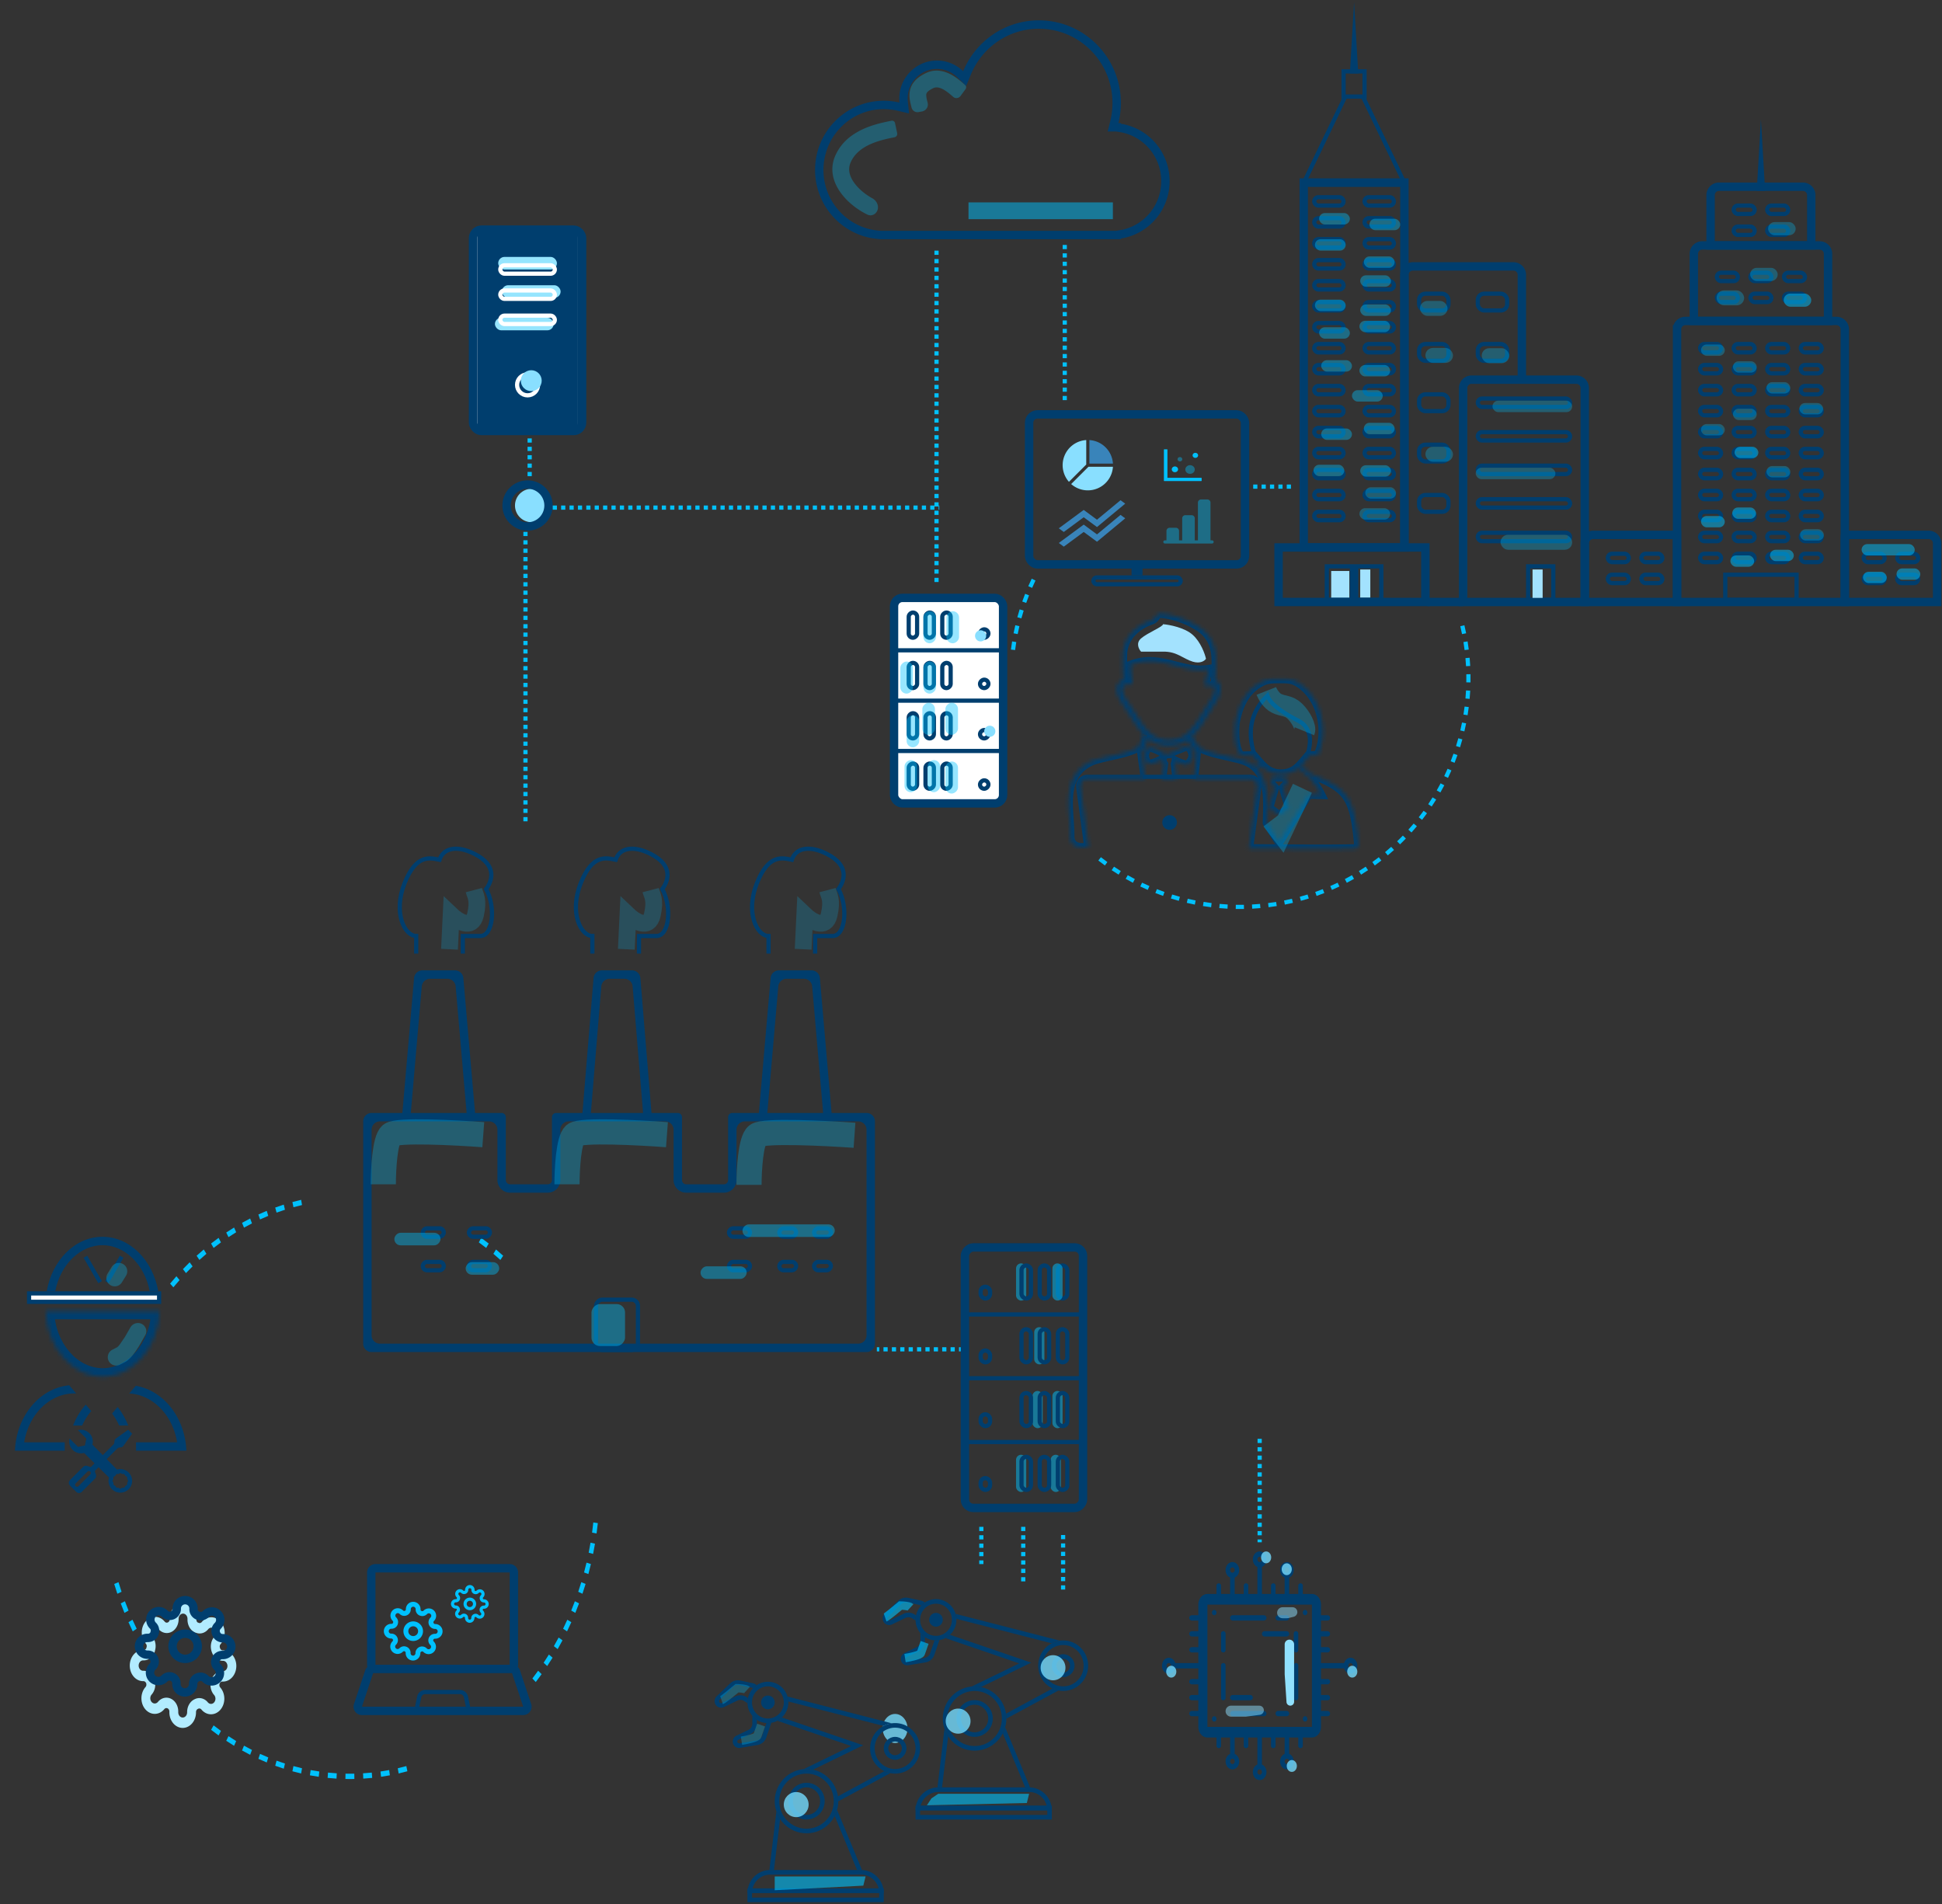 <svg xmlns="http://www.w3.org/2000/svg" xmlns:xlink="http://www.w3.org/1999/xlink" width="463" height="454" fill="none">
  <rect width="100%" height="100%" fill="#333333" stroke="none"/>
  <style>
    <![CDATA[.B{fill-opacity:.3}.C{fill-opacity:.5}.D{fill-opacity:.41}.E{fill-opacity:.4}.F{fill-rule:evenodd}.G{stroke:#003e6e}.H{fill:#003e6e}.I{fill:#00c1fe}.J{stroke:#00c1fe}.K{stroke-width:2}.L{fill-opacity:.8}.M{stroke-dasharray:1 1}.N{stroke-opacity:.3}.O{fill:#89dfff}.P{fill:#75dafe}.Q{stroke-opacity:.6}]]></style>
  <path d="M229.632 321.684h-20.578m34.9 42.324v13.661" class="J M"/>
  <mask id="A" fill="#fff">
    <path d="M10.899 312.534h27.159c-.328 8.712-6.282 15.653-13.58 15.653s-13.252-6.941-13.579-15.653z" class="F"/>
  </mask>
  <g class="H">
    <path d="M10.899 312.534l-1.999.075-.078-2.075h2.077v2zm27.159 0v-2h2.077l-.078 2.075-1.999-.075zm-27.159-2h27.159v4H10.899v-4zm13.58 15.653c5.9 0 11.28-5.737 11.581-13.728l3.997.15c-.355 9.433-6.884 17.578-15.578 17.578v-4zm-11.581-13.728c.301 7.991 5.681 13.728 11.581 13.728v4c-8.694 0-15.223-8.145-15.578-17.578l3.997-.15z"
          mask="url(#A)"/>
    <path d="M11.133 307.859c1.3-7.426 6.761-13 13.3-13s11.999 5.574 13.3 13h-2.03c-1.266-6.536-6.066-11-11.27-11s-10.003 4.464-11.27 11h-2.03z"
          class="F"/>
  </g>
  <path fill="#fff" d="M37.931 308.359h-31v2h31z" class="G"/>
  <path d="M30.56 340.86l.938.938-2.062 2.888a.93.93 0 0 1-.764.393h-.066a.94.94 0 0 0-.359.071c-.114.047-.217.116-.305.204l-2.508 2.507 2.454 2.489c.42-.124.862-.148 1.293-.071a2.82 2.82 0 0 1 1.188.516c.35.262.635.602.831.993s.299.822.299 1.26a2.81 2.81 0 0 1-.256 1.167c-.168.367-.413.693-.717.957a2.82 2.82 0 0 1-1.05.571 2.81 2.81 0 0 1-1.192.084 2.79 2.79 0 0 1-1.12-.419 2.81 2.81 0 0 1-.845-.845 2.82 2.82 0 0 1-.417-1.121 2.81 2.81 0 0 1 .086-1.192l-2.488-2.454-.908.908.286.857a.94.94 0 0 1-.227.959l-3.146 3.146c-.176.176-.414.275-.663.275s-.487-.099-.663-.275l-1.487-1.487a.94.94 0 0 1-.274-.663c0-.248.099-.487.274-.662l3.146-3.147c.123-.123.278-.209.447-.249a.94.94 0 0 1 .512.023l.857.285.9-.9-2.512-2.477c-.417.111-.854.125-1.277.041s-.821-.265-1.164-.527a2.82 2.82 0 0 1-.811-.987c-.191-.386-.291-.812-.292-1.243a2.79 2.79 0 0 1 .096-.729l2.006 2.007 1.648-.341.341-1.647-2.007-2.007c.477-.129.98-.129 1.458-.001a2.82 2.82 0 0 1 1.262.729c.349.35.6.786.728 1.264s.126.981-.003 1.458l2.475 2.51 2.502-2.5c.176-.176.275-.414.275-.663v-.066c0-.15.036-.297.104-.429a.93.93 0 0 1 .289-.334l2.889-2.064zm-9.043 9.981a.47.47 0 0 0-.152-.102.46.46 0 0 0-.18-.036c-.062 0-.123.012-.18.036a.47.47 0 0 0-.152.102l-2.812 2.812c-.044.044-.078.096-.102.153a.47.47 0 0 0 0 .359.46.46 0 0 0 .102.152.47.47 0 0 0 .152.102.48.48 0 0 0 .18.036.48.48 0 0 0 .18-.036.47.47 0 0 0 .152-.102l2.813-2.812a.48.48 0 0 0 .102-.153.47.47 0 0 0 0-.359c-.024-.057-.058-.109-.102-.152zm7.168.332l-.442.227-.496.024-.269.417-.417.269-.024.496-.227.442.227.441.024.496.417.269.269.417.496.025.442.227.442-.227.496-.025.269-.417.417-.269.024-.496.227-.441-.227-.442-.024-.496-.417-.269-.269-.417-.496-.024-.442-.227z"
        class="H"/>
  <g class="G">
    <path transform="matrix(-.5 .866 .866 .5 29.431 299.859)" d="M0-.5h7"/>
    <path transform="matrix(-.5 -.866 -.866 .5 23.431 305.922)" d="M0-.5h7"/>
  </g>
  <g class="F">
    <path d="M19.583 339.858a14.44 14.44 0 0 1 2.169-3.452l-1.313-1.537c-1.255 1.421-2.283 3.111-3.015 4.989h2.159zm8.83 0c-.468-1.042-1.039-2.002-1.696-2.865l1.324-1.549c1.037 1.294 1.895 2.783 2.531 4.414h-2.159zm4.018 4h9.795c-1.074-6.639-5.931-11.375-11.427-11.641l1.571-1.839c6.053 1.026 10.861 6.505 11.877 13.48a19.08 19.08 0 0 1 .184 2h-12v-2zm-17 2H3.564c.027-.678.089-1.345.184-2 1.065-7.309 6.293-12.974 12.753-13.596l1.671 1.955a9.84 9.84 0 0 0-.486-.012c-5.694 0-10.81 4.818-11.916 11.653h9.661v2z"
          class="H"/>
    <g class="I">
      <path d="M33.176 320.857l1.482-2.589c.521-.974.104-2.171-.89-2.653s-2.189-.066-2.713.906l-1.282 2.233-1.226 1.788a4.67 4.67 0 0 1-.551.606c-.021.019-.024.021-.008.013l-1.22.634c-.98.51-1.355 1.719-.841 2.697a2.01 2.01 0 0 0 2.703.843l1.198-.622c.757-.393 1.395-1.109 1.849-1.68.509-.64 1.022-1.405 1.498-2.176zm-6.871-14.482a2 2 0 0 0 2.753-.649l.968-1.566a2 2 0 1 0-3.402-2.103l-.968 1.565a2 2 0 0 0 .649 2.753z"
            class="B"/>
      <path d="M40.554 306.024l.779.88 1.477-1.727-.752-.912-1.504 1.759zm3.06-3.456l.724.943 1.578-1.601-.695-.972-1.607 1.63zm3.262-3.193l.665 1.001 1.671-1.466-.634-1.028-1.701 1.493zm3.448-2.914l.602 1.053 1.755-1.323-.57-1.077-1.788 1.347zm3.615-2.619l.537 1.101 1.832-1.173-.503-1.123-1.866 1.195zm3.767-2.311l.468 1.143 1.898-1.016-.433-1.161-1.933 1.034zm3.897-1.988l.397 1.18 1.956-.855-.36-1.195-1.993.87zm4.012-1.656l.323 1.21 2.002-.687-.286-1.222-2.039.699zm4.1-1.313l.248 1.234 2.042-.518-.21-1.243-2.08.527zm45.014 8.54l-.57 1.077 1.755 1.323.603-1.053-1.788-1.347zm3.534 2.768l-.634 1.028 1.67 1.466.665-1.001-1.701-1.493zm24.266 65.238l-1.075-.157-.294 2.417 1.069.201.3-2.461zm-.675 4.911l-1.063-.246-.442 2.389 1.055.291.45-2.434zm-.975 4.845l-1.045-.335-.586 2.343 1.033.378.598-2.386zm-1.269 4.749l-.744 2.332-1.008-.465.73-2.289 1.022.422zm-1.559 4.63l-.992-.506-.869 2.221.977.547.884-2.262zm-1.838 4.488l-.959-.589-1.002 2.144.94.628 1.021-2.183zm-2.107 4.322l-.921-.667-1.131 2.054.9.705 1.152-2.092zm-2.366 4.135l-.878-.742-1.253 1.955.855.778 1.276-1.991zm-2.611 3.928l-.831-.813-1.368 1.846.805.847 1.394-1.88zM97.125 422.28l-.248-1.234-2.042.517.21 1.244 2.08-.527zm-4.173.966l-.172-1.252-2.065.345.134 1.258 2.104-.351zm-4.219.614l-.095-1.263-2.085.173.057 1.265 2.124-.175zm-4.246.262l-.019-1.267-1.048.011a52.23 52.23 0 0 1-1.048-.011l-.019 1.267 1.067.011 1.067-.011zm-4.257-.087l.057-1.265-2.085-.173-.095 1.263 2.124.175zm-4.239-.438l.134-1.258-2.065-.345-.172 1.252 2.104.351zm-4.197-.79l.21-1.244-2.042-.517-.248 1.234 2.08.527zm-4.14-1.141l.286-1.223-2.002-.686-.323 1.209 2.039.7zm-4.058-1.486l.36-1.195-1.956-.854-.397 1.179 1.993.87zm-3.957-1.823l.433-1.162-1.898-1.016-.468 1.143 1.933 1.035zm-3.835-2.151l.503-1.123-1.832-1.172-.537 1.1 1.866 1.195zm-3.693-2.466l.57-1.078-1.755-1.323-.602 1.053 1.788 1.348zm-20.464-24.814l.941-.628-1.002-2.144-.959.589 1.021 2.183zm-1.975-4.409l.977-.547-.868-2.221-.993.506.884 2.262zm-1.699-4.56l1.008-.465-.73-2.289-1.021.422.744 2.332z"/>
    </g>
    <path d="M89.516 374.883h32v22h-32v-22zm34 22c0 .187-.026.369-.074.541a2 2 0 0 1 .53.826l2.666 8a2 2 0 0 1-1.897 2.633h-14.694-9.062-14.695a2 2 0 0 1-1.897-2.633l2.667-8a2 2 0 0 1 .53-.827 2 2 0 0 1-.074-.54v-22a2 2 0 0 1 2-2h32a2 2 0 0 1 2 2v22zm-24.532 10H86.291l2.667-8h.559 32 .558l2.667 8h-12.693a2.04 2.04 0 0 0-.044-.415l-.425-2a2 2 0 0 0-1.956-1.585h-8.214a2 2 0 0 0-1.957 1.585l-.424 2c-.03.14-.044.278-.044.415zm1 0h11.064a1.07 1.07 0 0 0-.023-.208l-.424-2a1 1 0 0 0-.978-.792h-8.214a1 1 0 0 0-.978.792l-.424 2a.98.98 0 0 0-.023.208z"
          class="H"/>
    <path d="M98.516 387.717a1.17 1.17 0 0 1 1.167 1.167c0 .644-.522 1.167-1.167 1.167s-1.167-.523-1.167-1.167.522-1.167 1.167-1.167zm2.333 1.167c0-1.289-1.045-2.333-2.333-2.333s-2.333 1.044-2.333 2.333 1.045 2.333 2.333 2.333 2.333-1.044 2.333-2.333zm-2.333-5.835c.155 0 .303.062.412.171s.171.258.171.413v.101a1.55 1.55 0 0 0 .937 1.415c.049.021.101.035.154.042.252.088.523.11.787.062.304-.055.584-.2.805-.416l.005-.004.035-.035c.054-.054.118-.098.189-.127s.147-.045.224-.045a.59.59 0 0 1 .223.045.56.56 0 0 1 .189.127h.001c.054.054.097.119.126.189a.59.59 0 0 1 .045.224.57.57 0 0 1-.045.223.59.59 0 0 1-.126.189l-.04.04c-.216.221-.361.501-.416.805a1.55 1.55 0 0 0 .645 1.59c.252.18.553.281.863.288h.013.053c.154 0 .303.062.412.171a.58.58 0 0 1 0 .825c-.109.109-.258.171-.412.171h-.102a1.54 1.54 0 0 0-.847.257c-.251.166-.447.401-.566.677-.124.282-.161.594-.106.897a1.55 1.55 0 0 0 .416.805l.005.005.035.035c.054.054.097.118.127.189a.59.59 0 0 1 0 .447c-.03.071-.073.135-.127.189v.001a.59.59 0 0 1-.19.126.57.57 0 0 1-.223.045c-.077 0-.153-.015-.224-.045a.59.59 0 0 1-.189-.126l-.04-.04a1.54 1.54 0 0 0-.805-.416 1.55 1.55 0 0 0-1.589.645c-.18.252-.281.553-.288.863v.013.053a.58.58 0 1 1-1.166 0v-.099-.003c-.001-.301-.091-.596-.257-.847s-.401-.447-.677-.566c-.282-.124-.594-.161-.897-.106a1.55 1.55 0 0 0-.805.416l-.005.005-.035.035a.6.6 0 0 1-.19.127.59.59 0 0 1-.447 0 .6.6 0 0 1-.189-.127h0a.61.61 0 0 1-.127-.19.58.58 0 0 1 .127-.636l.04-.04a1.54 1.54 0 0 0 .416-.805c.055-.303.018-.615-.106-.897a1.55 1.55 0 0 0-1.413-.934h-.002-.052a.58.58 0 0 1-.583-.583c0-.155.061-.303.171-.413a.58.58 0 0 1 .412-.171h.099.002a1.54 1.54 0 0 0 1.415-.936c.021-.05.035-.102.042-.155.088-.251.11-.522.062-.786a1.54 1.54 0 0 0-.416-.805l-.004-.005-.035-.035a.58.58 0 0 1-.127-.636c.029-.071.072-.135.127-.19h.001a.6.6 0 0 1 .189-.127.59.59 0 0 1 .447 0 .6.6 0 0 1 .189.127l.04.04c.221.216.501.361.805.416a1.54 1.54 0 0 0 .897-.106 1.55 1.55 0 0 0 .677-.566c.166-.251.256-.546.257-.847v-.003-.052c0-.155.061-.303.171-.413a.58.58 0 0 1 .412-.171zm-4.317 7.584l-.534.235a.38.38 0 0 1-.074.417l-.032.032a1.74 1.74 0 0 0-.38.568 1.75 1.75 0 0 0 0 1.34 1.76 1.76 0 0 0 .38.568l.412-.413-.413.413a1.77 1.77 0 0 0 .568.379 1.75 1.75 0 0 0 1.34 0 1.76 1.76 0 0 0 .568-.379l.032-.032c.054-.052.122-.087.196-.101a.39.39 0 0 1 .221.026l.006.003c.068.029.126.077.167.139a.38.38 0 0 1 .063.207v.098a1.75 1.75 0 0 0 2.987 1.237 1.75 1.75 0 0 0 .512-1.237v-.044c.003-.075.027-.146.071-.207s.106-.109.177-.135c.012-.004.023-.009.034-.014.07-.03.147-.04.221-.026s.142.048.196.1l.032.032c.162.163.355.292.568.38a1.75 1.75 0 0 0 1.34 0 1.77 1.77 0 0 0 .947-.947c.088-.213.134-.44.134-.67a1.76 1.76 0 0 0-.134-.671 1.77 1.77 0 0 0-.379-.568l-.032-.032c-.052-.053-.087-.122-.101-.195a.39.39 0 0 1 .026-.221l.003-.006a.37.37 0 0 1 .139-.166c.062-.041.133-.063.207-.064h.098a1.75 1.75 0 1 0 0-3.5h-.044c-.075-.002-.146-.027-.207-.07s-.109-.106-.135-.178l-.014-.034c-.03-.069-.04-.146-.026-.22s.048-.142.1-.196l.032-.032c.163-.163.292-.356.38-.568a1.75 1.75 0 0 0 0-1.34c-.088-.213-.217-.406-.38-.568a1.74 1.74 0 0 0-.567-.38 1.75 1.75 0 0 0-.67-.133c-.23 0-.458.045-.671.133s-.405.217-.568.38l-.032.032c-.053.052-.122.087-.195.1s-.152.005-.221-.026a.58.58 0 0 0-.116-.037c-.041-.028-.076-.063-.103-.105a.37.37 0 0 1-.063-.206v-.098c0-.464-.185-.909-.513-1.238a1.75 1.75 0 0 0-2.475 0c-.328.329-.513.774-.513 1.238v.051c-.001.073-.022.145-.063.207a.38.38 0 0 1-.167.139l-.006.002a.38.38 0 0 1-.221.027c-.074-.014-.142-.049-.196-.101l-.032-.032c-.162-.162-.356-.291-.568-.379a1.75 1.75 0 0 0-.67-.134 1.73 1.73 0 0 0-.67.134 1.76 1.76 0 0 0-.947.947 1.75 1.75 0 0 0 0 1.34 1.75 1.75 0 0 0 .38.568l.032.032a.38.38 0 0 1 .074.417.57.57 0 0 0-.037.116c-.028.04-.063.075-.104.103a.39.39 0 0 1-.207.063h-.098a1.75 1.75 0 0 0-1.237.512c-.328.329-.513.774-.513 1.238a1.75 1.75 0 0 0 1.75 1.75h.051a.37.37 0 0 1 .207.063.38.38 0 0 1 .139.167l.536-.23zm17.817-9a.75.75 0 1 1 0 1.5.75.75 0 1 1 0-1.5zm1.5.75a1.5 1.5 0 1 0-3 0 1.5 1.5 0 1 0 3 0zm-1.5-3.75c.099 0 .195.039.265.11s.11.165.11.265v.065c.001.194.058.383.165.545a.99.99 0 0 0 .437.364c.032.014.065.023.099.028a1.01 1.01 0 0 0 .506.04 1 1 0 0 0 .518-.268l.002-.003.023-.022c.035-.035.076-.063.122-.082a.37.37 0 0 1 .143-.028c.049 0 .098.009.144.028s.087.047.122.082h0c.035.035.063.076.081.122a.37.37 0 0 1 .029.143c0 .049-.01.098-.029.144s-.046.087-.081.121l-.026.026c-.138.142-.232.322-.267.518a.99.99 0 0 0 .064.567c.07.183.191.341.35.455a1 1 0 0 0 .555.185h.009.034c.099 0 .195.039.265.11s.11.165.11.265-.04.195-.11.265-.166.11-.265.11h-.065c-.194.001-.384.058-.545.165s-.288.258-.364.435-.103.382-.068.577a1 1 0 0 0 .267.518l.003.002.023.023c.035.035.063.076.081.122a.37.37 0 0 1 0 .287c-.018.046-.046.087-.081.122h0c-.035.035-.076.063-.122.081s-.094.029-.144.029a.37.37 0 0 1-.143-.029c-.046-.018-.087-.046-.122-.081l-.025-.026c-.142-.138-.323-.231-.518-.267s-.389-.012-.568.064a1 1 0 0 0-.639.905v.009.034c0 .099-.04.195-.11.265s-.166.11-.265.11-.195-.04-.265-.11-.11-.166-.11-.265v-.064-.001c-.001-.194-.058-.384-.165-.545a.99.99 0 0 0-1.012-.432c-.196.036-.376.129-.518.267l-.003.003-.022.023c-.035.035-.077.063-.122.081s-.095.029-.144.029a.37.37 0 0 1-.143-.029c-.046-.018-.087-.046-.122-.081h0c-.035-.035-.063-.076-.082-.122a.37.37 0 0 1-.028-.144c0-.049.009-.098.028-.143s.047-.087.082-.122l.025-.025a1 1 0 0 0-.164-1.53c-.162-.107-.351-.164-.545-.165h-.001-.034c-.1 0-.195-.04-.265-.11s-.11-.166-.11-.265a.37.37 0 0 1 .375-.375h.064.001c.194-.001.383-.058.545-.165a.99.99 0 0 0 .364-.437c.014-.032.023-.066.028-.1.056-.161.07-.336.04-.505-.036-.196-.129-.376-.268-.518l-.003-.003-.022-.022c-.035-.035-.063-.077-.082-.122s-.028-.095-.028-.144.009-.098.028-.143.047-.087.082-.122h0c.035-.035.076-.063.122-.082a.37.37 0 0 1 .143-.028c.049 0 .098.009.144.028a.37.37 0 0 1 .121.082l.026.025c.142.139.322.232.518.268a1 1 0 0 0 1.012-.432c.107-.162.164-.351.165-.545v-.001-.034a.37.37 0 0 1 .375-.375zm-2.775 4.875l-.343.151c.019.045.025.094.017.142s-.031.091-.065.126l-.02.02a1.13 1.13 0 0 0-.245.366c-.056.136-.085.283-.085.43a1.14 1.14 0 0 0 .085.431 1.11 1.11 0 0 0 .245.365l.265-.265-.266.265a1.12 1.12 0 0 0 1.592 0l.021-.02a.24.24 0 0 1 .125-.065c.048-.009.098-.003.142.017l.004.002c.044.018.081.049.107.089a.25.25 0 0 1 .041.133v.063c0 .298.118.584.329.795s.497.33.796.33.584-.119.795-.33.33-.497.33-.795v-.029c.002-.047.017-.093.045-.132s.068-.07.114-.087l.022-.009a.24.24 0 0 1 .142-.017c.047.009.091.031.126.065l.02.02c.105.105.229.188.366.244a1.14 1.14 0 0 0 .43.086 1.12 1.12 0 0 0 .431-.086 1.1 1.1 0 0 0 .609-.609c.057-.136.086-.283.086-.431a1.11 1.11 0 0 0-.086-.43 1.14 1.14 0 0 0-.244-.366l-.021-.02a.25.25 0 0 1-.064-.126.24.24 0 0 1 .017-.142l.001-.003a.25.25 0 0 1 .09-.108c.039-.026.086-.04.133-.04h.063c.298 0 .584-.119.795-.33s.33-.497.33-.795-.119-.585-.33-.796-.497-.329-.795-.329h-.029c-.047-.002-.093-.018-.132-.046a.24.24 0 0 1-.087-.114l-.009-.022c-.02-.044-.026-.094-.017-.142s.031-.091.064-.125l.021-.021a1.1 1.1 0 0 0 .244-.365 1.12 1.12 0 0 0-.244-1.227 1.13 1.13 0 0 0-.365-.244c-.136-.056-.283-.085-.431-.085a1.13 1.13 0 0 0-.796.33l-.02.02c-.035.034-.079.056-.126.065s-.097.002-.142-.017c-.024-.011-.049-.019-.074-.024-.027-.018-.049-.041-.067-.067-.026-.04-.04-.086-.04-.133v-.063c0-.299-.119-.585-.33-.796s-.497-.329-.795-.329-.585.118-.796.329-.329.497-.329.796v.033c-.001.047-.015.093-.041.133s-.063.07-.107.089l-.004.002c-.044.019-.094.025-.142.017a.24.24 0 0 1-.125-.065l-.021-.02c-.104-.105-.228-.188-.365-.245a1.14 1.14 0 0 0-1.227.245c-.104.104-.187.228-.244.364a1.14 1.14 0 0 0 0 .862 1.13 1.13 0 0 0 .244.365l.021.021a.24.24 0 0 1 .065.125c.008.048.002.098-.017.142-.011.024-.019.049-.024.075-.018.026-.041.049-.067.066-.04.026-.086.041-.133.041h-.063c-.299 0-.585.118-.796.329s-.329.497-.329.796a1.12 1.12 0 0 0 .329.795c.211.211.497.33.796.33h.033c.047 0 .093.014.133.04s.07.064.089.108l.345-.148z"
          class="I"/>
  </g>
  <path d="M253.459 365.957v13.261m46.861-36.198v24.667m-66.356-3.679v8.872" class="J M"/>
  <ellipse cx="2.96" cy="3.464" rx="2.96" ry="3.464" transform="matrix(-1 0 0 1 216.364 408.613)"
           style="mix-blend-mode:multiply" class="L P"/>
  <g class="H">
    <g class="F">
      <path d="M223.152 389.997c-2.094 0-3.791-1.716-3.791-3.832s1.697-3.831 3.791-3.831 3.79 1.715 3.79 3.831-1.697 3.832-3.79 3.832zm0 1.094c-2.692 0-4.874-2.205-4.874-4.926s2.182-4.926 4.874-4.926 4.873 2.206 4.873 4.926-2.182 4.926-4.873 4.926zm30.325 10.948c-2.692 0-4.874-2.206-4.874-4.927s2.182-4.926 4.874-4.926 4.874 2.206 4.874 4.926-2.182 4.927-4.874 4.927zm0 1.094c-3.29 0-5.957-2.695-5.957-6.021s2.667-6.021 5.957-6.021 5.957 2.696 5.957 6.021-2.667 6.021-5.957 6.021zm-29.784 24.084h21.661c2.019 0 3.715 1.395 4.196 3.284h-30.052c.48-1.889 2.177-3.284 4.195-3.284zm-5.307 3.284c.502-2.498 2.687-4.379 5.307-4.379h21.661c2.62 0 4.805 1.881 5.307 4.379.071.354.108.72.108 1.095h-32.491c0-.375.037-.741.108-1.095z"/>
      <path d="M219.361 431.596h30.325v1.095h-30.325v-1.095zm31.408-1.095v3.284h-32.491v-3.284h32.491zm-18.411-14.231c-3.589 0-6.499-2.941-6.499-6.568s2.91-6.569 6.499-6.569 6.498 2.941 6.498 6.569-2.909 6.568-6.498 6.568zm0 1.095c-4.187 0-7.582-3.431-7.582-7.663s3.395-7.663 7.582-7.663 7.581 3.43 7.581 7.663-3.394 7.663-7.581 7.663zm0-4.379c-1.795 0-3.249-1.471-3.249-3.284s1.454-3.285 3.249-3.285 3.249 1.471 3.249 3.285-1.455 3.284-3.249 3.284zm0 1.094c-2.393 0-4.333-1.96-4.333-4.378s1.94-4.379 4.333-4.379 4.332 1.96 4.332 4.379-1.94 4.378-4.332 4.378zm21.119-15.326c-.897 0-1.624-.735-1.624-1.642s.727-1.642 1.624-1.642 1.625.735 1.625 1.642-.728 1.642-1.625 1.642zm0 1.095c-1.495 0-2.708-1.225-2.708-2.737s1.213-2.736 2.708-2.736 2.708 1.225 2.708 2.736-1.213 2.737-2.708 2.737z"/>
    </g>
    <path d="M221.527 386.165c0 .907.728 1.642 1.625 1.642s1.624-.735 1.624-1.642-.727-1.642-1.624-1.642-1.625.735-1.625 1.642z"/>
    <g class="F">
      <path d="M227.824 384.758l24.868 6.385a5.86 5.86 0 0 0-1.962.626l-22.709-5.831c-.019-.408-.086-.803-.197-1.18zm12.115 24.976l12.411-6.708a5.86 5.86 0 0 1-1.425-.472l-11.073 5.985c.057.379.087.767.087 1.163v.032zm-.288 2.066l5.935 14.322h-1.175l-5.333-12.871a7.58 7.58 0 0 0 .573-1.451zm-13.599 2.157l-1.455 12.165h-1.091l1.669-13.961c.215.641.511 1.244.877 1.796zm5.612-11.887l11.334-5.513-17.592-6.023a4.87 4.87 0 0 0 1.088-.783l19.364 6.629-11.958 5.817a7.54 7.54 0 0 0-1.542-.158l-.694.031zm-17.525-20.436a2.69 2.69 0 0 1 2.426-.692l2.884.619a2.7 2.7 0 0 1 1.045.474c-.32.211-.614.459-.875.737-.124-.063-.256-.111-.395-.14l-2.884-.619c-.523-.112-1.067.043-1.455.415l-3.21 3.077c-.164.158-.196.41-.075.603a.47.47 0 0 0 .605.176l3.211-1.555c.841-.407 1.829-.348 2.617.155l.357.228a5.01 5.01 0 0 0-.112 1.053l.003.182-.13-.092-.697-.445c-.473-.302-1.066-.338-1.57-.093l-3.211 1.554c-.712.345-1.566.097-1.988-.577-.397-.635-.295-1.466.244-1.983l3.21-3.077zm5.299 7.722a4.94 4.94 0 0 0 1.083.957v.918a2.74 2.74 0 0 1-1.537 2.468l-2.889 1.399c-.233.113-.316.405-.178.626a.43.43 0 0 0 .433.197l4.121-.676c.591-.096 1.081-.513 1.276-1.085l1.052-3.081.353.012a4.91 4.91 0 0 0 .81-.067l-.027.084-1.164 3.409c-.325.953-1.142 1.648-2.126 1.809l-4.122.675c-.598.099-1.197-.174-1.522-.692a1.54 1.54 0 0 1 .626-2.198l2.889-1.399c.564-.273.922-.849.922-1.481v-1.875zM183.079 409.7c-2.094 0-3.791-1.716-3.791-3.832s1.697-3.831 3.791-3.831 3.791 1.715 3.791 3.831-1.698 3.832-3.791 3.832zm0 1.095c-2.692 0-4.874-2.206-4.874-4.927s2.182-4.926 4.874-4.926 4.874 2.206 4.874 4.926-2.182 4.927-4.874 4.927zm30.325 10.947c-2.691 0-4.873-2.206-4.873-4.927s2.182-4.926 4.873-4.926 4.874 2.206 4.874 4.926-2.182 4.927-4.874 4.927zm0 1.094c-3.29 0-5.956-2.695-5.956-6.021s2.666-6.02 5.956-6.02 5.957 2.695 5.957 6.02-2.667 6.021-5.957 6.021zM183.62 446.92h21.661c2.019 0 3.715 1.396 4.196 3.284h-30.052c.481-1.888 2.177-3.284 4.195-3.284zm-5.306 3.284c.501-2.498 2.687-4.379 5.306-4.379h21.661c2.62 0 4.806 1.881 5.307 4.379.071.354.109.72.109 1.095h-32.492a5.49 5.49 0 0 1 .109-1.095z"/>
      <path d="M179.288 451.299h30.326v1.095h-30.326v-1.095zm31.409-1.095v3.284h-32.492v-3.284h32.492zm-18.412-14.231c-3.589 0-6.498-2.941-6.498-6.568s2.909-6.569 6.498-6.569 6.498 2.941 6.498 6.569-2.909 6.568-6.498 6.568zm0 1.095c-4.187 0-7.582-3.431-7.582-7.663s3.395-7.663 7.582-7.663 7.581 3.431 7.581 7.663-3.394 7.663-7.581 7.663zm0-4.379c-1.795 0-3.249-1.471-3.249-3.284s1.454-3.284 3.249-3.284 3.249 1.47 3.249 3.284-1.455 3.284-3.249 3.284zm0 1.095c-2.393 0-4.332-1.961-4.332-4.379s1.939-4.379 4.332-4.379 4.332 1.96 4.332 4.379-1.94 4.379-4.332 4.379zm21.119-15.326c-.897 0-1.624-.736-1.624-1.643s.727-1.642 1.624-1.642 1.625.736 1.625 1.642-.727 1.643-1.625 1.643zm0 1.094c-1.495 0-2.707-1.225-2.707-2.737s1.212-2.736 2.707-2.736 2.708 1.225 2.708 2.736-1.212 2.737-2.708 2.737z"/>
    </g>
    <path d="M181.454 405.868c0 .907.728 1.642 1.625 1.642s1.624-.735 1.624-1.642-.727-1.642-1.624-1.642-1.625.735-1.625 1.642z"/>
    <path d="M187.751 404.462l24.869 6.384a5.88 5.88 0 0 0-1.963.626l-22.709-5.83a4.98 4.98 0 0 0-.197-1.18zm12.115 24.975l12.411-6.708c-.5-.097-.977-.257-1.424-.472l-11.073 5.986a7.81 7.81 0 0 1 .086 1.162v.032zm-.288 2.066l5.935 14.322h-1.174l-5.334-12.871a7.58 7.58 0 0 0 .573-1.451zm-13.599 2.157l-1.455 12.165h-1.091l1.67-13.96c.214.64.51 1.243.876 1.795zm5.612-11.887l11.334-5.513-17.592-6.023a4.87 4.87 0 0 0 1.088-.783l19.365 6.629-11.959 5.817a7.54 7.54 0 0 0-1.542-.158l-.694.031zm-17.524-20.436c.646-.62 1.553-.878 2.425-.691l2.884.618a2.69 2.69 0 0 1 1.045.475c-.32.21-.613.458-.875.736a1.63 1.63 0 0 0-.395-.14l-2.884-.619c-.523-.112-1.067.043-1.455.415l-3.21 3.078c-.164.157-.195.409-.075.603a.47.47 0 0 0 .605.175l3.211-1.555c.841-.407 1.829-.348 2.617.155l.357.228a5.01 5.01 0 0 0-.112 1.053l.003.183c-.041-.033-.085-.064-.13-.093l-.697-.445a1.61 1.61 0 0 0-1.57-.093l-3.211 1.555a1.55 1.55 0 0 1-1.988-.578c-.397-.635-.295-1.466.244-1.983l3.211-3.077zm5.299 7.722a4.87 4.87 0 0 0 1.083.957v.918a2.74 2.74 0 0 1-1.538 2.468l-2.889 1.399c-.233.113-.316.405-.178.626a.43.43 0 0 0 .433.197l4.122-.675a1.63 1.63 0 0 0 1.275-1.086l1.052-3.081.353.013a4.91 4.91 0 0 0 .81-.068l-.027.084-1.164 3.409c-.325.953-1.142 1.648-2.126 1.809l-4.122.676c-.598.098-1.197-.175-1.521-.693-.485-.774-.193-1.803.625-2.198l2.889-1.399c.564-.273.923-.849.923-1.481v-1.875z"
          class="F"/>
  </g>
  <g class="P L">
    <ellipse cx="2.96" cy="2.992" rx="2.96" ry="2.992" transform="matrix(-1 0 0 1 192.787 427.234)"
             style="mix-blend-mode:multiply"/>
    <ellipse cx="2.96" cy="2.992" rx="2.96" ry="2.992" transform="matrix(-1 0 0 1 231.389 407.336)"
             style="mix-blend-mode:multiply"/>
    <ellipse cx="2.96" cy="2.992" rx="2.96" ry="2.992" transform="matrix(-1 0 0 1 254.019 394.605)"
             style="mix-blend-mode:multiply"/>
  </g>
  <g class="J K">
    <path d="M172.034 405.333c.357-.12 2.607-1.957 3.687-2.86.658.012 2.056.113 2.384.414" class="N"/>
    <path d="M211.024 385.626c.357-.12 2.607-1.957 3.687-2.86.658.012 2.056.113 2.383.414" class="Q"/>
    <path d="M176.783 415.005c1.192-.191 3.615-.698 3.778-1.191l.893-2.544" class="N"/>
    <path d="M215.773 395.298c1.192-.191 3.615-.698 3.778-1.191l.893-2.545" class="Q"/>
  </g>
  <g class="F">
    <path d="M184.703 450.644l21.12-1.095.541-2.19h-21.661v3.285zm36.283-20.255l23.827-.547.541-2.19h-21.661l-1.624 1.095-1.083 1.642z"
          fill-opacity=".6" style="mix-blend-mode:multiply" class="I"/>
    <path d="M300.319 372.406c-.298-.001-.54-.284-.54-.634s.242-.634.541-.634.542.284.542.634-.242.633-.541.634h-.002zm1.626-.634c0 .828-.452 1.532-1.083 1.793v6.445h2.166v-1.993a.54.54 0 0 1 .541-.542c.299 0 .542.243.542.542v1.993h2.166v-3.91c-.631-.261-1.083-.965-1.083-1.793 0-1.05.727-1.901 1.624-1.901s1.625.851 1.625 1.901c0 .828-.452 1.532-1.083 1.793v3.91h2.166v-1.993a.54.54 0 1 1 1.083 0v1.993h2.166c1.196 0 2.166 1.135 2.166 2.535v2.535h1.533c.35 0 .633.284.633.634s-.283.633-.633.633h-1.533v2.535h1.533c.35 0 .633.284.633.634s-.283.633-.633.633h-1.533v2.535h1.533c.35 0 .633.284.633.634s-.283.634-.633.634h-1.533v2.534h5.508c.223-.738.825-1.267 1.532-1.267.897 0 1.625.851 1.625 1.901s-.728 1.901-1.625 1.901c-.707 0-1.309-.529-1.532-1.267h-5.508v2.535h1.533c.35 0 .633.283.633.633s-.283.634-.633.634h-1.533v2.535h1.533c.35 0 .633.283.633.633s-.283.634-.633.634h-1.533v2.535h1.533c.35 0 .633.284.633.634s-.283.633-.633.633h-1.533v2.535c0 1.4-.97 2.535-2.166 2.535h-2.166v1.993a.54.54 0 1 1-1.083 0v-1.993h-2.166v3.91c.631.261 1.083.965 1.083 1.793 0 1.05-.727 1.901-1.625 1.901s-1.624-.851-1.624-1.901c0-.828.452-1.532 1.083-1.793v-3.91h-2.166v1.993c0 .299-.243.542-.542.542a.54.54 0 0 1-.541-.542v-1.993h-2.166v6.445c.631.261 1.083.965 1.083 1.793 0 1.05-.728 1.901-1.625 1.901s-1.625-.851-1.625-1.901c0-.828.453-1.532 1.084-1.793v-6.445h-2.167v1.993a.54.54 0 0 1-.541.542c-.299 0-.542-.243-.542-.542v-1.993h-2.166v3.91c.631.261 1.083.965 1.083 1.793 0 1.05-.727 1.901-1.624 1.901s-1.625-.851-1.625-1.901c0-.828.452-1.532 1.083-1.793v-3.91h-2.166v1.993a.54.54 0 0 1-.541.542c-.299 0-.542-.243-.542-.542v-1.993h-2.166c-1.196 0-2.166-1.135-2.166-2.535v-2.535h-1.533c-.35 0-.633-.283-.633-.633s.283-.634.633-.634h1.533v-2.535h-1.533c-.35 0-.633-.284-.633-.634s.283-.633.633-.633h1.533v-2.535h-1.533c-.35 0-.633-.284-.633-.634s.283-.633.633-.633h1.533v-2.535h-5.508c-.223.738-.825 1.267-1.532 1.267-.897 0-1.625-.851-1.625-1.901s.728-1.901 1.625-1.901c.707 0 1.309.529 1.532 1.267h5.508v-2.534h-1.533c-.35 0-.633-.284-.633-.634s.283-.634.633-.634h1.533v-2.535h-1.533c-.35 0-.633-.283-.633-.633s.283-.634.633-.634h1.533v-2.535h-1.533c-.35 0-.633-.284-.633-.633s.283-.634.633-.634h1.533v-2.535c0-1.4.97-2.535 2.166-2.535h2.166v-1.993c0-.299.243-.542.542-.542a.54.54 0 0 1 .541.542v1.993h2.166v-3.91c-.631-.261-1.083-.965-1.083-1.793 0-1.05.728-1.901 1.625-1.901s1.624.851 1.624 1.901c0 .828-.452 1.532-1.083 1.793v3.91h2.166v-1.993c0-.299.243-.542.542-.542a.54.54 0 0 1 .541.542v1.993h2.167v-6.445c-.631-.261-1.084-.965-1.084-1.793 0-1.05.728-1.901 1.625-1.901s1.625.851 1.625 1.901zm19.494 25.347v.002c.001.35.243.633.542.633s.542-.284.542-.634-.243-.634-.542-.634-.541.284-.542.633zm-42.238.001c0 .35-.243.634-.542.634s-.541-.284-.541-.634.242-.634.541-.634.542.284.542.634zm27.617 22.179c.299 0 .542.284.542.634s-.243.634-.542.634-.541-.284-.541-.634.242-.634.541-.634zm-5.956 3.169c0-.35-.243-.634-.542-.634s-.541.284-.541.634.242.634.541.634.542-.284.542-.634zm-7.04-3.169c.299 0 .541.284.541.634s-.242.634-.541.634-.542-.284-.542-.634.243-.634.542-.634zm0-44.358c-.299 0-.542-.284-.542-.634s.243-.634.542-.634.541.284.541.634-.242.634-.541.634zm12.996 0c-.299 0-.541-.284-.541-.634s.242-.634.541-.634.542.284.542.634-.243.634-.542.634zm5.957 7.604v29.15h-24.91v-29.15h24.91zm-5.415 3.169c0-.35-.284-.634-.634-.634h-1.982c-.35 0-.633.284-.633.634s.283.633.633.633h1.982c.35 0 .634-.284.634-.633zm2.166 7.696a.54.54 0 1 1-1.083 0v-3.986a.54.54 0 1 1 1.083 0v3.986zm-17.87.542a.54.54 0 0 0 .541-.542v-3.986a.54.54 0 1 0-1.083 0v3.986c0 .299.243.542.542.542zm17.87 10.865a.54.54 0 1 1-1.083 0v-7.789a.54.54 0 1 1 1.083 0v7.789zm-17.87.541a.54.54 0 0 0 .541-.541v-7.789a.54.54 0 0 0-.541-.542c-.299 0-.542.243-.542.542v7.789a.54.54 0 0 0 .542.541zm6.406-1.267c.35 0 .633.283.633.633s-.283.634-.633.634h-4.148c-.35 0-.634-.284-.634-.634s.284-.633.634-.633h4.148zm9.298 4.436c0-.35-.284-.634-.634-.634h-1.982c-.35 0-.633.284-.633.634s.283.633.633.633h1.982c.35 0 .634-.283.634-.633zm-6.049-23.447c.35 0 .634.284.634.634s-.284.633-.634.633h-7.397c-.35 0-.634-.284-.634-.633s.284-.634.634-.634h7.397zm.634 23.447c0-.35-.284-.634-.634-.634h-7.397c-.35 0-.634.284-.634.634s.284.633.634.633h7.397c.35 0 .634-.283.634-.633zm4.781-19.645c.35 0 .634.284.634.634s-.284.633-.634.633h-5.231c-.35 0-.633-.283-.633-.633s.283-.634.633-.634h5.231zm3.883-4.436c0 .35.242.634.542.634s.541-.284.541-.634-.242-.634-.541-.634-.542.284-.542.634zm.542 25.982c-.3 0-.542-.284-.542-.634s.242-.634.542-.634.541.284.541.634-.242.634-.541.634zm-22.203-25.982c0 .35.242.634.542.634s.541-.284.541-.634-.242-.634-.541-.634-.542.284-.542.634zm.542 25.982c-.3 0-.542-.284-.542-.634s.242-.634.542-.634.541.284.541.634-.242.634-.541.634z"
          class="H"/>
  </g>
  <g class="P L">
    <ellipse cx="1.209" cy="1.415" rx="1.209" ry="1.415" transform="matrix(-1 0 0 1 303.072 369.871)"/>
    <ellipse cx="1.209" cy="1.415" rx="1.209" ry="1.415" transform="matrix(-1 0 0 1 307.985 372.699)"/>
    <ellipse cx="1.209" cy="1.415" rx="1.209" ry="1.415" transform="matrix(-1 0 0 1 323.606 397.121)"/>
    <ellipse cx="1.209" cy="1.415" rx="1.209" ry="1.415" transform="matrix(-1 0 0 1 309.195 419.605)"/>
    <ellipse cx="1.209" cy="1.415" rx="1.209" ry="1.415" transform="matrix(-1 0 0 1 280.454 397.121)"/>
  </g>
  <g fill="#91e1fe">
    <path d="M308.533 392.03a1.12 1.12 0 0 0-.525-.95c-.748-.473-1.723.065-1.723.95v7.121l.436 6.638a.91.91 0 0 0 .905.847c.501 0 .907-.406.907-.907V392.03z"/>
    <path d="M293.507 406.637c-.576 0-1.085.375-1.256.925-.264.846.369 1.706 1.256 1.706h3.497l3.367-.45c.544-.072.951-.537.951-1.086 0-.605-.491-1.095-1.096-1.095h-6.719zm12.289-23.465c-.645 0-1.194.467-1.298 1.103-.132.8.486 1.528 1.298 1.528h.969c.177 0 .353-.022.525-.066l1.145-.29c.513-.13.872-.591.872-1.12 0-.638-.517-1.155-1.155-1.155h-2.356z"
          class="C"/>
  </g>
  <g class="G">
    <use xlink:href="#D"/>
    <use xlink:href="#D" x="-42"/>
    <path d="M99.228 227.34v-4.195c-2.773 0-5.553-5.593-2.775-12.584s6.02-6.059 8.335-5.593c.926-2.796 4.114-3.52 8.33-1.398 5.558 2.796 4.168 6.525 2.78 8.389 2.314 4.195 1.715 11.186-1.393 11.186h-4.164v4.195"/>
    <rect x="-.5" y=".5" width="4" height="2" rx="1" transform="matrix(-1 0 0 1 189.302 292.34)"/>
    <rect x="-.5" y=".5" width="4" height="2" rx="1" transform="matrix(-1 0 0 1 197.595 292.34)"/>
    <rect x="-.5" y=".5" width="5" height="2" rx="1" transform="matrix(-1 0 0 1 178.302 292.34)"/>
    <rect x="-.5" y=".5" width="5" height="2" rx="1" transform="matrix(-1 0 0 1 178.302 300.34)"/>
    <rect x="-.5" y=".5" width="4" height="2" rx="1" transform="matrix(-1 0 0 1 189.302 300.34)"/>
    <rect x="-.5" y=".5" width="4" height="2" rx="1" transform="matrix(-1 0 0 1 197.595 300.34)"/>
    <rect x="-.5" y=".5" width="5" height="2" rx="1" transform="matrix(-1 0 0 1 105.302 300.34)"/>
    <rect x="-.5" y=".5" width="5" height="2" rx="1" transform="matrix(-1 0 0 1 105.302 292.34)"/>
    <rect x="-.5" y=".5" width="5" height="2" rx="1" transform="matrix(-1 0 0 1 116.302 292.34)"/>
    <rect x="-.5" y=".5" width="5" height="2" rx="1" transform="matrix(-1 0 0 1 116.302 300.34)"/>
  </g>
  <g class="F H">
    <path d="M133.595 269.34a2 2 0 0 1 2-2h23a2 2 0 0 1 2 2v12a3 3 0 0 0 3 3h9a3 3 0 0 0 3-3v-12a2 2 0 0 1 2-2h27a2 2 0 0 1 2 2v49a2 2 0 0 1-2 2h-114a2 2 0 0 1-2-2v-49a2 2 0 0 1 2-2h26a2 2 0 0 1 2 2v12a3 3 0 0 0 3 3h9a3 3 0 0 0 3-3v-12zm0-4h-1a1 1 0 0 0-1 1v15a1 1 0 0 1-1 1h-9a1 1 0 0 1-1-1v-15a1 1 0 0 0-1-1h-1-30a2 2 0 0 0-2 2v53a2 2 0 0 0 2 2h118a2 2 0 0 0 2-2v-53a2 2 0 0 0-2-2h-31-1a1 1 0 0 0-1 1v15a1 1 0 0 1-1 1h-9a1 1 0 0 1-1-1v-15a1 1 0 0 0-1-1h-1-27z"/>
    <path d="M197.255 266.34a1 1 0 0 1-.997-.914l-2.624-30.259a2 2 0 0 0-1.993-1.827h-4.092a2 2 0 0 0-1.993 1.827l-2.624 30.259a1 1 0 0 1-1.993-.173l2.783-32.086a2 2 0 0 1 1.993-1.827h7.76a2 2 0 0 1 1.993 1.827l2.783 32.086a1 1 0 0 1-.996 1.087zm-100.319 0a1 1 0 0 1-.996-1.087l2.783-32.086a2 2 0 0 1 1.993-1.827h7.76a2 2 0 0 1 1.993 1.827l2.783 32.086a1 1 0 0 1-1.993.173l-2.624-30.259a2 2 0 0 0-1.993-1.827h-4.092a2 2 0 0 0-1.993 1.827l-2.624 30.259a1 1 0 0 1-.996.914zm42.932 0a1 1 0 0 1-.996-1.082l2.643-32.082a2 2 0 0 1 1.994-1.836h7.173a2 2 0 0 1 1.993 1.836l2.643 32.082a1 1 0 0 1-.996 1.082 1 1 0 0 1-.997-.918l-2.492-30.246a2 2 0 0 0-1.993-1.836h-3.489a2 2 0 0 0-1.994 1.836l-2.492 30.246a1 1 0 0 1-.997.918z"/>
  </g>
  <rect x="-.5" y=".5" width="10" height="12" rx="1.5" transform="matrix(-1 0 0 1 151.595 309.34)" class="G"/>
  <g class="J">
    <path d="M203.723 270.657c-7.093-.502-21.667-1.204-23.214 0s-1.935 8.383-1.935 11.823m-19.562-11.964c-6.722-.501-20.533-1.204-22 0s-1.833 8.384-1.833 11.823m-19.96-11.823c-6.722-.501-20.533-1.204-22 0s-1.834 8.384-1.834 11.823"
          stroke-width="6" class="N"/>
    <path d="M191.483 226.305l.392-8.193c1.589 1.52 4.974 3.648 5.803 0s-.046-4.588-.391-5.901m-47.963 14.094l.392-8.193c1.589 1.52 4.974 3.648 5.803 0s-.046-4.588-.391-5.901m-47.963 14.094l.392-8.193c1.589 1.52 4.974 3.648 5.803 0s-.046-4.588-.392-5.901"
          stroke-opacity=".2" stroke-width="4"/>
  </g>
  <g class="I D">
    <rect width="22" height="3" rx="1.5" transform="matrix(-1 0 0 1 199.019 291.898)" style="mix-blend-mode:multiply"/>
    <rect width="11" height="3" rx="1.5" transform="matrix(-1 0 0 1 178.019 301.898)" style="mix-blend-mode:multiply"/>
    <rect width="11" height="3" rx="1.5" transform="matrix(-1 0 0 1 105.019 293.898)" style="mix-blend-mode:multiply"/>
    <rect width="8" height="3" rx="1.5" transform="matrix(-1 0 0 1 119.019 300.898)" style="mix-blend-mode:multiply"/>
    <rect width="8" height="10" rx="2" transform="matrix(-1 0 0 1 149.019 310.898)" style="mix-blend-mode:multiply"/>
  </g>
  <g class="G">
    <rect width="28.159" height="62.102" rx="2" transform="matrix(-1 0 0 1 258.207 297.395)" class="K"/>
    <rect x=".5" y=".5" width="7.872" height="2.249" rx="1.125" transform="matrix(0 1 1 0 251.709 301.195)"/>
  </g>
  <g class="I C">
    <rect width="8.872" height="2.43" rx="1.215" transform="matrix(0 1 1 0 250.903 301.195)"/>
    <rect width="8.872" height="2.43" rx="1.215" transform="matrix(0 1 1 0 242.239 301.195)"/>
    <rect width="8.872" height="2.43" rx="1.215" transform="matrix(0 1 1 0 246.571 316.406)"/>
    <rect width="8.872" height="2.43" rx="1.215" transform="matrix(0 1 1 0 250.903 331.613)"/>
    <rect width="8.872" height="2.43" rx="1.215" transform="matrix(0 1 1 0 246.162 331.613)"/>
    <rect width="8.872" height="2.43" rx="1.215" transform="matrix(0 1 1 0 242.239 346.824)"/>
    <rect width="8.872" height="2.43" rx="1.215" transform="matrix(0 1 1 0 250.494 346.824)"/>
  </g>
  <g class="G">
    <rect x=".5" y=".5" width="7.872" height="2.249" rx="1.125" transform="matrix(0 1 1 0 251.709 316.406)"/>
    <rect x=".5" y=".5" width="7.872" height="2.249" rx="1.125" transform="matrix(0 1 1 0 251.709 331.613)"/>
    <rect x=".5" y=".5" width="7.872" height="2.249" rx="1.125" transform="matrix(0 1 1 0 251.709 346.824)"/>
    <rect x=".5" y=".5" width="7.872" height="2.249" rx="1.125" transform="matrix(0 1 1 0 247.376 301.195)"/>
    <rect x=".5" y=".5" width="7.872" height="2.249" rx="1.125" transform="matrix(0 1 1 0 247.376 316.406)"/>
    <rect x=".5" y=".5" width="7.872" height="2.249" rx="1.125" transform="matrix(0 1 1 0 247.376 331.613)"/>
    <rect x=".5" y=".5" width="7.872" height="2.249" rx="1.125" transform="matrix(0 1 1 0 247.376 346.824)"/>
    <rect x=".5" y=".5" width="7.872" height="2.249" rx="1.125" transform="matrix(0 1 1 0 243.044 301.195)"/>
    <rect x=".5" y=".5" width="7.872" height="2.249" rx="1.125" transform="matrix(0 1 1 0 243.044 316.406)"/>
    <rect x=".5" y=".5" width="7.872" height="2.249" rx="1.125" transform="matrix(0 1 1 0 243.044 331.613)"/>
    <rect x=".5" y=".5" width="7.872" height="2.249" rx="1.125" transform="matrix(0 1 1 0 243.044 346.824)"/>
    <rect x=".5" y=".5" width="2.802" height="2.249" rx="1.125" transform="matrix(0 1 1 0 233.297 306.266)"/>
    <rect x=".5" y=".5" width="2.802" height="2.249" rx="1.125" transform="matrix(0 1 1 0 233.297 321.477)"/>
    <rect x=".5" y=".5" width="2.802" height="2.249" rx="1.125" transform="matrix(0 1 1 0 233.297 336.684)"/>
    <rect x=".5" y=".5" width="2.802" height="2.249" rx="1.125" transform="matrix(0 1 1 0 233.297 351.891)"/>
    <path d="M258.207 313.371h-28.159m28.159 15.207h-28.159m28.159 15.211h-28.159"/>
  </g>
  <g class="F">
    <path d="M43.643 384.696c.281 0 .55.13.749.363s.31.547.31.876v.215a3.69 3.69 0 0 0 .466 1.799c.302.534.731.953 1.234 1.205.089.045.184.075.28.09.457.187.949.233 1.427.131.552-.117 1.06-.424 1.461-.883l.008-.009.063-.075c.098-.115.215-.207.344-.269a.93.93 0 0 1 .405-.095.93.93 0 0 1 .405.095c.129.062.245.154.343.269l.001.001a1.26 1.26 0 0 1 .23.402 1.42 1.42 0 0 1 0 .948 1.26 1.26 0 0 1-.23.402l-.072.085c-.392.469-.655 1.064-.755 1.71-.098.632-.035 1.284.18 1.875.196.602.54 1.124.989 1.5.458.383 1.004.596 1.566.611l.025.001h.095c.281 0 .55.13.749.362s.31.548.31.876-.112.644-.31.876-.468.363-.748.363h-.184c-.547.002-1.081.192-1.538.546s-.811.851-1.027 1.437c-.224.598-.291 1.262-.191 1.905s.363 1.241.755 1.71l.008.009.064.075c.098.115.177.252.23.402s.081.312.081.474a1.43 1.43 0 0 1-.081.475c-.053.15-.131.287-.23.402v.001a1.06 1.06 0 0 1-.344.268.92.92 0 0 1-.811 0 1.06 1.06 0 0 1-.344-.268l-.072-.085c-.401-.458-.91-.766-1.461-.883a2.43 2.43 0 0 0-1.602.211c-.515.23-.961.632-1.282 1.158-.327.535-.51 1.174-.523 1.832v.029.112c0 .328-.111.643-.31.876s-.468.362-.748.362-.55-.13-.748-.362-.31-.548-.31-.876v-.211-.005c-.002-.64-.164-1.265-.466-1.799s-.728-.95-1.229-1.202a2.43 2.43 0 0 0-1.628-.224c-.551.117-1.06.425-1.461.883l-.008.01-.064.074c-.098.115-.215.207-.344.269a.92.92 0 0 1-.811 0 1.06 1.06 0 0 1-.344-.268l-.001-.001c-.098-.115-.176-.252-.23-.402a1.43 1.43 0 0 1-.081-.475 1.42 1.42 0 0 1 .081-.474c.053-.15.131-.287.23-.402l.072-.085a3.5 3.5 0 0 0 .755-1.709 3.8 3.8 0 0 0-.191-1.905c-.216-.586-.573-1.085-1.027-1.438s-.991-.543-1.538-.545h-.004-.095c-.281 0-.55-.131-.748-.363s-.31-.547-.31-.876.111-.643.31-.876.468-.362.749-.362h.18.004a2.53 2.53 0 0 0 1.538-.546c.456-.354.814-.855 1.029-1.444a1.4 1.4 0 0 0 .077-.327c.16-.535.2-1.11.113-1.671-.1-.645-.363-1.24-.755-1.709l-.008-.01-.064-.074c-.098-.115-.177-.252-.23-.403a1.42 1.42 0 0 1 0-.948 1.26 1.26 0 0 1 .23-.402l.001-.001c.098-.115.215-.207.343-.269a.92.92 0 0 1 .811 0c.128.062.245.154.344.269l.072.084c.401.459.91.766 1.461.883a2.43 2.43 0 0 0 1.628-.224c.501-.252.927-.67 1.228-1.202s.464-1.159.466-1.799v-.005-.111c0-.329.111-.644.31-.876s.468-.363.748-.363zm-7.833 16.102l-.968.5c.055.147.072.311.047.469a.86.86 0 0 1-.182.415l-.058.068c-.295.345-.529.755-.689 1.206a4.27 4.27 0 0 0-.242 1.423c0 .489.082.972.242 1.423a3.81 3.81 0 0 0 .689 1.206l.748-.876-.749.875c.295.346.645.62 1.031.807a2.78 2.78 0 0 0 1.216.283 2.78 2.78 0 0 0 1.216-.283c.385-.187.735-.461 1.03-.806l.058-.069c.098-.11.221-.184.355-.213a.6.6 0 0 1 .401.056l.01.005a.73.73 0 0 1 .303.296c.074.13.114.283.114.439v.208c0 .985.335 1.93.93 2.627s1.403 1.089 2.245 1.089 1.65-.392 2.245-1.089.93-1.642.93-2.627v-.094c.005-.158.05-.31.128-.438s.193-.232.322-.288l.062-.029a.6.6 0 0 1 .401-.056c.134.029.257.103.355.213l.058.068a3.19 3.19 0 0 0 1.031.807 2.78 2.78 0 0 0 1.216.283 2.78 2.78 0 0 0 1.216-.283 3.2 3.2 0 0 0 1.03-.806 3.81 3.81 0 0 0 .689-1.206 4.27 4.27 0 0 0 0-2.846 3.81 3.81 0 0 0-.689-1.206l-.058-.068a.86.86 0 0 1-.182-.415c-.025-.158-.008-.322.048-.469l.005-.012a.79.79 0 0 1 .252-.354.62.62 0 0 1 .375-.134h.177c.842 0 1.65-.391 2.245-1.088s.93-1.642.93-2.628-.334-1.93-.93-2.627-1.403-1.089-2.245-1.089h-.08a.62.62 0 0 1-.375-.149c-.112-.094-.198-.226-.245-.377l-.025-.073a.93.93 0 0 1-.048-.469.86.86 0 0 1 .182-.415l.058-.068a3.81 3.81 0 0 0 .689-1.206 4.27 4.27 0 0 0 0-2.846c-.16-.451-.394-.86-.689-1.205a3.17 3.17 0 0 0-1.03-.806 2.78 2.78 0 0 0-1.216-.284 2.78 2.78 0 0 0-1.216.284 3.2 3.2 0 0 0-1.031.806l-.058.068a.66.66 0 0 1-.355.213c-.135.029-.275.009-.401-.056a.97.97 0 0 0-.21-.079.76.76 0 0 1-.187-.221.91.91 0 0 1-.114-.44v-.207c0-.986-.335-1.931-.93-2.628s-1.403-1.088-2.245-1.088-1.65.391-2.245 1.088-.93 1.642-.93 2.628v.108c-.001.156-.041.309-.114.439a.73.73 0 0 1-.303.296l-.011.005c-.126.065-.265.085-.401.056s-.257-.103-.355-.213l-.058-.068c-.295-.346-.645-.62-1.031-.807a2.78 2.78 0 0 0-1.216-.283 2.78 2.78 0 0 0-1.216.283c-.385.187-.736.461-1.031.807a3.81 3.81 0 0 0-.688 1.205 4.27 4.27 0 0 0 0 2.846c.16.451.394.86.689 1.205l.058.069a.86.86 0 0 1 .182.415.93.93 0 0 1-.047.469c-.03.079-.053.162-.068.246-.05.087-.114.161-.189.219-.111.087-.242.133-.376.134h-.177c-.842 0-1.65.392-2.245 1.089s-.93 1.642-.93 2.627.335 1.931.93 2.628 1.403 1.088 2.245 1.088h.093c.134.001.264.047.376.134a.79.79 0 0 1 .252.354l.973-.488z"
          fill="#b2ecff"/>
    <path d="M44.139 390.484a2 2 0 1 1 0 4 2 2 0 1 1 0-4zm4 2a4 4 0 1 0-8 0 4 4 0 1 0 8 0zm-4-10a1 1 0 0 1 1 1v.174a2.65 2.65 0 0 0 .441 1.453c.285.431.691.769 1.166.973.085.036.173.06.264.072a2.65 2.65 0 0 0 2.729-.607l.008-.007.06-.061a1.02 1.02 0 0 1 .325-.217 1 1 0 0 1 .766 0 1 1 0 0 1 .325.217v.001c.093.093.167.203.217.324s.076.252.076.383-.026.262-.076.383a1 1 0 0 1-.217.325l-.068.068a2.65 2.65 0 0 0-.542 2.894 2.65 2.65 0 0 0 .934 1.211 2.64 2.64 0 0 0 1.48.494h.023.09a1 1 0 0 1 1 1c0 .266-.105.52-.293.707a1 1 0 0 1-.707.293h-.174c-.517.002-1.022.156-1.453.441a2.65 2.65 0 0 0-.438 4.079l.008.008.06.059a1.01 1.01 0 0 1 .294.708c0 .131-.026.262-.076.383a1 1 0 0 1-.217.325v.001a1.01 1.01 0 0 1-.325.217c-.121.05-.252.076-.383.076a1.01 1.01 0 0 1-.708-.293l-.068-.069c-.378-.37-.859-.618-1.38-.713a2.65 2.65 0 0 0-1.514.171 2.64 2.64 0 0 0-1.211.934 2.65 2.65 0 0 0-.494 1.48v.023.09c0 .266-.105.52-.293.707a1 1 0 0 1-1.707-.707v-.17-.004a2.65 2.65 0 0 0-4.519-1.89l-.008.007-.06.06a1.01 1.01 0 0 1-.325.218.99.99 0 0 1-.383.076c-.131 0-.262-.026-.383-.076a1.01 1.01 0 0 1-.325-.217l-.001-.001a.99.99 0 0 1-.217-.325c-.05-.122-.076-.251-.076-.383s.026-.261.076-.383.124-.231.217-.324l.068-.068a2.65 2.65 0 0 0-.438-4.079c-.431-.285-.936-.439-1.453-.441h-.004-.09a1 1 0 0 1-.707-1.707c.188-.187.442-.293.707-.293h.17.004a2.65 2.65 0 0 0 2.425-1.606c.036-.084.06-.173.072-.264a2.65 2.65 0 0 0-.607-2.729l-.008-.008-.06-.06a1 1 0 0 1-.293-.708c0-.132.026-.261.076-.383s.124-.231.217-.324l.001-.001a.99.99 0 0 1 .325-.217 1.01 1.01 0 0 1 .383-.076c.131 0 .262.026.383.076a1 1 0 0 1 .325.217l.068.068a2.64 2.64 0 0 0 1.38.713 2.65 2.65 0 0 0 2.699-1.151 2.65 2.65 0 0 0 .441-1.453v-.004-.09a1 1 0 0 1 .293-.707c.188-.187.442-.293.707-.293zm-7.4 13l-.915.404a.65.65 0 0 1-.127.714l-.055.055a3 3 0 0 0-.651.974c-.151.364-.229.754-.229 1.148a3 3 0 0 0 .229 1.149 3.01 3.01 0 0 0 .651.974l.707-.708-.707.707a3 3 0 0 0 4.245 0l.055-.055a.65.65 0 0 1 .335-.172c.128-.023.26-.007.378.045l.01.005a.65.65 0 0 1 .394.593v.167a3 3 0 1 0 6 0v-.075a.65.65 0 0 1 .425-.586l.059-.024c.119-.052.251-.068.378-.045a.65.65 0 0 1 .336.172l.055.055a3 3 0 0 0 3.271.651 3.01 3.01 0 0 0 .973-.65c.279-.279.5-.61.651-.974s.229-.754.229-1.149a2.99 2.99 0 0 0-.229-1.148c-.151-.364-.372-.696-.651-.974l-.055-.055a.65.65 0 0 1-.127-.714l.004-.01c.05-.116.133-.216.239-.286a.66.66 0 0 1 .355-.108h.168a3 3 0 1 0 0-6h-.076c-.127-.004-.25-.046-.354-.12a.65.65 0 0 1-.232-.305l-.024-.058a.65.65 0 0 1 .127-.714l.055-.055c.279-.279.5-.61.651-.974s.229-.754.229-1.149a2.99 2.99 0 0 0-.229-1.148c-.151-.364-.372-.695-.651-.974a3 3 0 0 0-.973-.651 3.02 3.02 0 0 0-2.298 0 3.01 3.01 0 0 0-.974.652l-.055.054c-.092.09-.209.15-.336.172a.66.66 0 0 1-.378-.044.94.94 0 0 0-.199-.064.66.66 0 0 1-.177-.179.65.65 0 0 1-.108-.355v-.168a3 3 0 1 0-6 0v.088a.65.65 0 0 1-.108.355c-.07.106-.169.188-.286.238l-.01.004a.64.64 0 0 1-.378.045c-.126-.022-.243-.082-.336-.172l-.055-.054a3 3 0 0 0-.974-.652 3.02 3.02 0 0 0-2.298 0 3.01 3.01 0 0 0-.974.652 3 3 0 0 0-.65.973c-.151.364-.229.754-.229 1.148a3 3 0 0 0 .229 1.149 2.99 2.99 0 0 0 .651.973l.055.056a.65.65 0 0 1 .127.714.99.99 0 0 0-.064.198.65.65 0 0 1-.179.177.64.64 0 0 1-.355.108h-.167a3 3 0 1 0 0 6h.087a.66.66 0 0 1 .355.108c.106.07.189.17.238.286l.919-.394z"
          class="H"/>
  </g>
  <g class="G">
    <g class="K">
      <path d="M377.83 129.516a2 2 0 0 1 2-2h20v16h-22v-14zm62-2h20a2 2 0 0 1 2 2v14h-22v-16z"/>
      <path d="M399.83 78.516a2 2 0 0 1 2-2h36a2 2 0 0 1 2 2v65h-40v-65z"/>
      <path d="M403.83 60.516a2 2 0 0 1 2-2h28a2 2 0 0 1 2 2v16h-32v-16z"/>
      <path d="M407.83 46.516a2 2 0 0 1 2-2h20a2 2 0 0 1 2 2v12h-24v-12z"/>
    </g>
    <rect x="413.33" y="49.016" width="5" height="2" rx="1"/>
    <rect x="413.33" y="54.016" width="5" height="2" rx="1"/>
    <rect x="409.33" y="65.016" width="5" height="2" rx="1"/>
    <rect x="409.33" y="70.016" width="5" height="2" rx="1"/>
    <rect x="405.33" y="82.016" width="5" height="2" rx="1"/>
    <rect x="405.33" y="87.016" width="5" height="2" rx="1"/>
    <rect x="405.33" y="92.016" width="5" height="2" rx="1"/>
    <rect x="405.33" y="97.016" width="5" height="2" rx="1"/>
    <rect x="405.33" y="102.016" width="5" height="2" rx="1"/>
    <rect x="405.33" y="107.016" width="5" height="2" rx="1"/>
    <rect x="405.33" y="112.016" width="5" height="2" rx="1"/>
    <rect x="405.33" y="117.016" width="5" height="2" rx="1"/>
    <rect x="405.33" y="122.016" width="5" height="2" rx="1"/>
    <rect x="405.33" y="127.016" width="5" height="2" rx="1"/>
    <rect x="405.33" y="132.016" width="5" height="2" rx="1"/>
    <rect x="383.33" y="137.016" width="5" height="2" rx="1"/>
    <rect x="444.33" y="137.016" width="5" height="2" rx="1"/>
    <rect x="383.33" y="132.016" width="5" height="2" rx="1"/>
    <rect x="444.33" y="132.016" width="5" height="2" rx="1"/>
    <rect x="425.33" y="65.016" width="5" height="2" rx="1"/>
    <rect x="425.33" y="70.016" width="5" height="2" rx="1"/>
    <rect x="421.33" y="82.016" width="5" height="2" rx="1"/>
    <rect x="421.33" y="87.016" width="5" height="2" rx="1"/>
    <rect x="421.33" y="92.016" width="5" height="2" rx="1"/>
    <rect x="421.33" y="97.016" width="5" height="2" rx="1"/>
    <rect x="421.33" y="102.016" width="5" height="2" rx="1"/>
    <rect x="421.33" y="107.016" width="5" height="2" rx="1"/>
    <rect x="421.33" y="112.016" width="5" height="2" rx="1"/>
    <rect x="421.33" y="117.016" width="5" height="2" rx="1"/>
    <rect x="421.33" y="122.016" width="5" height="2" rx="1"/>
    <rect x="421.33" y="127.016" width="5" height="2" rx="1"/>
    <rect x="421.33" y="132.016" width="5" height="2" rx="1"/>
    <rect x="429.33" y="82.016" width="5" height="2" rx="1"/>
    <rect x="429.33" y="87.016" width="5" height="2" rx="1"/>
    <rect x="429.33" y="92.016" width="5" height="2" rx="1"/>
    <rect x="429.33" y="97.016" width="5" height="2" rx="1"/>
    <rect x="429.33" y="102.016" width="5" height="2" rx="1"/>
    <rect x="429.33" y="107.016" width="5" height="2" rx="1"/>
    <rect x="429.33" y="112.016" width="5" height="2" rx="1"/>
    <rect x="429.33" y="117.016" width="5" height="2" rx="1"/>
    <rect x="429.33" y="122.016" width="5" height="2" rx="1"/>
    <rect x="429.33" y="127.016" width="5" height="2" rx="1"/>
    <rect x="429.33" y="132.016" width="5" height="2" rx="1"/>
    <path d="M428.33 143.016h-17v-6h17v6z"/>
    <rect x="421.33" y="49.016" width="5" height="2" rx="1"/>
    <rect x="421.33" y="54.016" width="5" height="2" rx="1"/>
    <rect x="417.33" y="65.016" width="5" height="2" rx="1"/>
    <rect x="417.33" y="70.016" width="5" height="2" rx="1"/>
    <rect x="413.33" y="82.016" width="5" height="2" rx="1"/>
    <rect x="413.33" y="87.016" width="5" height="2" rx="1"/>
    <rect x="413.33" y="92.016" width="5" height="2" rx="1"/>
    <rect x="413.33" y="97.016" width="5" height="2" rx="1"/>
    <rect x="413.33" y="102.016" width="5" height="2" rx="1"/>
    <rect x="413.33" y="107.016" width="5" height="2" rx="1"/>
    <rect x="413.33" y="112.016" width="5" height="2" rx="1"/>
    <rect x="413.33" y="117.016" width="5" height="2" rx="1"/>
    <rect x="413.33" y="122.016" width="5" height="2" rx="1"/>
    <rect x="413.33" y="127.016" width="5" height="2" rx="1"/>
    <rect x="413.33" y="132.016" width="5" height="2" rx="1"/>
    <rect x="391.33" y="137.016" width="5" height="2" rx="1"/>
    <rect x="452.33" y="137.016" width="5" height="2" rx="1"/>
    <rect x="391.33" y="132.016" width="5" height="2" rx="1"/>
    <rect x="452.33" y="132.016" width="5" height="2" rx="1"/>
  </g>
  <path d="M419.83 28.516l1 17h-2l1-17z" class="H"/>
  <g class="G">
    <path d="M348.83 92.516a2 2 0 0 1 2-2h25a2 2 0 0 1 2 2v51h-29v-51z" class="K"/>
    <rect x="352.33" y="95.016" width="22" height="2" rx="1"/>
    <rect x="338.33" y="70.016" width="7" height="4" rx="1.5"/>
    <rect x="313.33" y="47.016" width="7" height="2" rx="1"/>
    <rect x="313.33" y="52.016" width="7" height="2" rx="1"/>
    <rect x="313.33" y="57.016" width="7" height="2" rx="1"/>
    <rect x="313.33" y="62.016" width="7" height="2" rx="1"/>
    <rect x="313.33" y="67.016" width="7" height="2" rx="1"/>
    <rect x="313.33" y="72.016" width="7" height="2" rx="1"/>
    <rect x="313.33" y="77.016" width="7" height="2" rx="1"/>
    <rect x="313.33" y="82.016" width="7" height="2" rx="1"/>
    <rect x="313.33" y="87.016" width="7" height="2" rx="1"/>
    <rect x="313.33" y="92.016" width="7" height="2" rx="1"/>
    <rect x="313.33" y="97.016" width="7" height="2" rx="1"/>
    <rect x="313.33" y="102.016" width="7" height="2" rx="1"/>
    <rect x="313.33" y="107.016" width="7" height="2" rx="1"/>
    <rect x="313.33" y="112.016" width="7" height="2" rx="1"/>
    <rect x="313.33" y="117.016" width="7" height="2" rx="1"/>
    <rect x="313.33" y="122.016" width="7" height="2" rx="1"/>
    <rect x="325.33" y="47.016" width="7" height="2" rx="1"/>
    <rect x="325.33" y="52.016" width="7" height="2" rx="1"/>
    <rect x="325.33" y="57.016" width="7" height="2" rx="1"/>
    <rect x="325.33" y="62.016" width="7" height="2" rx="1"/>
    <rect x="325.33" y="67.016" width="7" height="2" rx="1"/>
    <rect x="325.33" y="72.016" width="7" height="2" rx="1"/>
    <rect x="325.33" y="77.016" width="7" height="2" rx="1"/>
    <rect x="325.33" y="82.016" width="7" height="2" rx="1"/>
    <rect x="325.33" y="87.016" width="7" height="2" rx="1"/>
    <rect x="325.33" y="92.016" width="7" height="2" rx="1"/>
    <rect x="325.33" y="97.016" width="7" height="2" rx="1"/>
    <rect x="325.33" y="102.016" width="7" height="2" rx="1"/>
    <rect x="325.33" y="107.016" width="7" height="2" rx="1"/>
    <rect x="325.33" y="112.016" width="7" height="2" rx="1"/>
    <rect x="325.33" y="117.016" width="7" height="2" rx="1"/>
    <rect x="325.33" y="122.016" width="7" height="2" rx="1"/>
    <rect x="352.33" y="70.016" width="7" height="4" rx="1.5"/>
    <rect x="352.33" y="103.016" width="22" height="2" rx="1"/>
    <rect x="338.33" y="82.016" width="7" height="4" rx="1.5"/>
    <rect x="352.33" y="82.016" width="7" height="4" rx="1.5"/>
    <rect x="352.33" y="111.016" width="22" height="2" rx="1"/>
    <rect x="338.33" y="94.016" width="7" height="4" rx="1.5"/>
    <rect x="352.33" y="119.016" width="22" height="2" rx="1"/>
    <rect x="338.33" y="106.016" width="7" height="4" rx="1.5"/>
    <rect x="352.33" y="127.016" width="22" height="2" rx="1"/>
    <rect x="338.33" y="118.016" width="7" height="4" rx="1.5"/>
    <path d="M364.33 135.016h6v8h-6z"/>
  </g>
  <path d="M365.379 135.77h2.407v6.77h-2.407v-6.77zm-41.086 0h2.407v6.77h-2.407v-6.77zm-6.917.359h4.324v6.77h-4.324v-6.77z"
        fill="#a3e2fe"/>
  <g class="G">
    <path d="M316.33 135.016h6v8h-6zm7 0h6v8h-6z"/>
    <g class="K">
      <path d="M304.83 130.516h35v13h-35z"/>
      <path d="M310.83 43.516h24v87h-24z"/>
    </g>
    <path d="M320.33 17.016h5v6h-5z"/>
  </g>
  <g class="H">
    <path d="M319.941 23.516l-9.63 20-.481 1h1.11 23.78 1.11l-.482-1-9.629-20h-1.11l9.629 20h-22.817l9.63-20h-1.11z"
          class="F"/>
    <path d="M322.83.516l1 17h-2l1-17z"/>
    <path d="M336.83 62.516a3 3 0 0 0-3 3v64h2v-64a1 1 0 0 1 1-1h24a1 1 0 0 1 1 1v25h2v-25a3 3 0 0 0-3-3h-24zm12 82v-2h-8.5v2h8.5z"
          class="F"/>
  </g>
  <g class="I">
    <rect x="324.101" y="121.152" width="7.334" height="2.724" rx="1.362" style="mix-blend-mode:multiply" class="B"/>
    <rect x="351.83" y="111.516" width="19" height="2.724" rx="1.362" style="mix-blend-mode:multiply" class="B"/>
    <rect x="355.83" y="95.531" width="19" height="2.724" rx="1.362" style="mix-blend-mode:multiply" class="B"/>
    <rect x="339.84" y="82.949" width="6.57" height="3.566" rx="1.783" style="mix-blend-mode:multiply" class="B"/>
    <rect x="338.545" y="71.742" width="6.57" height="3.566" rx="1.783" style="mix-blend-mode:multiply" class="B"/>
    <rect x="357.753" y="127.5" width="17.077" height="3.566" rx="1.783" style="mix-blend-mode:multiply" class="B"/>
    <rect x="409.259" y="69.234" width="6.57" height="3.566" rx="1.783" style="mix-blend-mode:multiply" class="B"/>
    <rect x="425.259" y="69.988" width="6.57" height="3.144" rx="1.572" style="mix-blend-mode:multiply" class="C"/>
    <rect x="417.259" y="63.852" width="6.57" height="3.144" rx="1.572" style="mix-blend-mode:multiply" class="B"/>
    <rect x="421.545" y="52.945" width="6.57" height="3.144" rx="1.572" style="mix-blend-mode:multiply" class="B"/>
    <rect x="405.545" y="82.129" width="5.669" height="2.703" rx="1.352" style="mix-blend-mode:multiply" class="B"/>
    <rect x="413.161" y="86.125" width="5.669" height="2.703" rx="1.352" style="mix-blend-mode:multiply" class="B"/>
    <rect x="421.161" y="91.106" width="5.669" height="2.703" rx="1.352" style="mix-blend-mode:multiply" class="B"/>
    <rect x="428.996" y="96.086" width="5.669" height="2.703" rx="1.352" style="mix-blend-mode:multiply" class="B"/>
    <rect x="413.161" y="97.438" width="5.669" height="2.703" rx="1.352" style="mix-blend-mode:multiply" class="B"/>
    <rect x="405.545" y="101.094" width="5.669" height="2.703" rx="1.352" style="mix-blend-mode:multiply" class="B"/>
    <rect x="405.545" y="123.016" width="5.669" height="2.703" rx="1.352" style="mix-blend-mode:multiply" class="C"/>
    <rect x="413.549" y="106.516" width="5.669" height="2.703" rx="1.352" style="mix-blend-mode:multiply" class="C"/>
    <rect x="421.161" y="111.105" width="5.669" height="2.703" rx="1.352" style="mix-blend-mode:multiply" class="B"/>
    <rect x="412.996" y="120.988" width="5.669" height="2.703" rx="1.352" style="mix-blend-mode:multiply" class="C"/>
    <rect x="421.996" y="131.066" width="5.669" height="2.703" rx="1.352" style="mix-blend-mode:multiply" class="C"/>
    <rect x="412.545" y="132.418" width="5.669" height="2.703" rx="1.352" style="mix-blend-mode:multiply" class="C"/>
    <rect x="444.161" y="136.312" width="5.669" height="2.703" rx="1.352" style="mix-blend-mode:multiply" class="C"/>
    <rect x="452.161" y="135.516" width="5.669" height="2.703" rx="1.352" style="mix-blend-mode:multiply" class="C"/>
    <rect x="443.83" y="129.715" width="12.669" height="2.703" rx="1.352" style="mix-blend-mode:multiply" class="C"/>
    <rect x="429.161" y="126.164" width="5.669" height="2.703" rx="1.352" style="mix-blend-mode:multiply" class="B"/>
    <rect x="353.259" y="83.016" width="6.57" height="3.566" rx="1.783" style="mix-blend-mode:multiply" class="B"/>
    <rect x="339.84" y="106.516" width="6.57" height="3.566" rx="1.783" style="mix-blend-mode:multiply" class="B"/>
    <rect x="325.496" y="116.152" width="7.334" height="2.724" rx="1.362" style="mix-blend-mode:multiply" class="B"/>
    <rect x="313.163" y="110.793" width="7.334" height="2.724" rx="1.362" style="mix-blend-mode:multiply" class="E"/>
    <rect x="324.293" y="110.91" width="7.334" height="2.724" rx="1.362" style="mix-blend-mode:multiply" class="E"/>
    <rect x="325.163" y="100.793" width="7.334" height="2.724" rx="1.362" style="mix-blend-mode:multiply" class="E"/>
    <rect x="314.996" y="102.152" width="7.334" height="2.724" rx="1.362" style="mix-blend-mode:multiply" class="E"/>
    <rect x="322.33" y="93.016" width="7.334" height="2.724" rx="1.362" style="mix-blend-mode:multiply" class="E"/>
    <rect x="314.496" y="50.793" width="7.334" height="2.724" rx="1.362" style="mix-blend-mode:multiply" class="E"/>
    <rect x="326.496" y="52.152" width="7.334" height="2.724" rx="1.362" style="mix-blend-mode:multiply" class="E"/>
    <rect x="313.496" y="57.031" width="7.334" height="2.724" rx="1.362" style="mix-blend-mode:multiply" class="E"/>
    <rect x="325.163" y="61.125" width="7.334" height="2.724" rx="1.362" style="mix-blend-mode:multiply" class="E"/>
    <rect x="324.293" y="65.633" width="7.334" height="2.724" rx="1.362" style="mix-blend-mode:multiply" class="E"/>
    <rect x="313.496" y="71.438" width="7.334" height="2.724" rx="1.362" style="mix-blend-mode:multiply" class="E"/>
    <rect x="324.293" y="72.586" width="7.334" height="2.724" rx="1.362" style="mix-blend-mode:multiply" class="E"/>
    <rect x="314.496" y="78.016" width="7.334" height="2.724" rx="1.362" style="mix-blend-mode:multiply" class="E"/>
    <rect x="324.101" y="76.473" width="7.334" height="2.724" rx="1.362" style="mix-blend-mode:multiply" class="E"/>
    <rect x="314.996" y="85.867" width="7.334" height="2.724" rx="1.362" style="mix-blend-mode:multiply" class="E"/>
    <rect x="324.101" y="87.016" width="7.334" height="2.724" rx="1.362" style="mix-blend-mode:multiply" class="E"/>
  </g>
  <path d="M253.851 58.395v37.123" class="J M"/>
  <path d="M245.971 137.968l.902.432-.8 1.754-.917-.399.815-1.787zm-1.566 3.601l.931.366-.673 1.806-.943-.332.685-1.84zm-1.304 3.704l.955.298-.542 1.85-.964-.264.551-1.884zm-1.035 3.787l.973.229-.408 1.884-.981-.194.416-1.919zm-.763 3.852l.988.159-.273 1.909-.993-.124.278-1.944zm20.555 52.24l.614-.789 1.541 1.157-.586.81-1.569-1.178zm3.181 2.3l.556-.831 1.622 1.044-.527.85-1.651-1.063zm3.339 2.066l.495-.868 1.691.923-.464.886-1.722-.941zm3.479 1.821l1.786.816.399-.917-1.754-.801-.431.902zm3.6 1.566l.366-.931 1.806.673-.332.943-1.84-.685zm3.704 1.304l.298-.955 1.85.542-.263.964-1.885-.551zm3.787 1.035l.229-.973 1.884.408-.194.981-1.919-.416zm3.852.763l.159-.987 1.909.272-.124.993-1.944-.278zm3.896.486l.089-.996 1.923.137-.053.999-1.959-.14zm3.921.209l.018-.999h1.928l.018.999h-1.964zm3.926-.069l-.053-.999 1.923-.137.089.996-1.959.14zm3.911-.348l-.124-.993 1.909-.272.159.987-1.944.278zm3.877-.625l-.194-.981 1.884-.408.229.973-1.919.416zm3.822-.9l-.264-.964 1.85-.542.298.955-1.884.551zm3.749-1.17l-.332-.943 1.806-.673.365.931-1.839.685zm3.653-1.435l-.399-.917 1.754-.801.432.902-1.787.816zm3.543-1.696l-.463-.886 1.69-.923.495.868-1.722.941zm3.41-1.944l-.526-.85 1.621-1.044.557.831-1.652 1.063zm3.263-2.185l-.586-.81 1.541-1.157.615.789-1.57 1.178zm3.097-2.412l-.642-.766 1.458-1.266.669.744-1.485 1.288zm2.919-2.625l-.695-.72.691-.678.678-.691.72.695-.691.703-.703.691zm2.731-2.828l-.744-.669 1.266-1.458.766.642-1.288 1.485zm2.522-3.012l-.789-.615 1.157-1.541.81.586-1.178 1.57zm2.3-3.181l-.831-.557 1.044-1.621.851.526-1.064 1.652zm2.066-3.34l-.868-.495.924-1.69.885.463-.941 1.722zm1.821-3.478l-.902-.432.801-1.754.917.399-.816 1.787zm1.566-3.601l-.931-.365.673-1.806.943.332-.685 1.839zm1.304-3.704l-.955-.298.542-1.85.964.264-.551 1.884zm1.035-3.787l-.973-.229.408-1.884.981.194-.416 1.919zm.763-3.852l-.987-.159.273-1.909.992.124-.278 1.944zm.487-3.896l-.997-.089.137-1.923.999.053-.139 1.959zm.208-3.921l-.999-.018v-1.928l.999-.018v1.964zm-.069-3.926l-.999.053-.137-1.923.997-.089.139 1.959zm-.348-3.911l-.992.124-.273-1.909.987-.159.278 1.944zm-.625-3.877l-.981.194-.408-1.884.973-.229.416 1.919z"
        class="F I"/>
  <path d="M267.075 55.878l-.846.132v.019h-56.276l-.74-.072c-7.787-.754-13.889-7.37-13.889-15.433 0-8.571 6.892-15.505 15.378-15.505 1.211 0 2.389.141 3.519.408l1.371.324-.147-1.402c-.03-.283-.045-.571-.045-.862 0-4.454 3.58-8.051 7.981-8.051 2.156 0 4.111.861 5.549 2.265l1.059 1.033.564-1.367c2.796-6.767 9.416-11.515 17.129-11.515 10.236 0 18.547 8.365 18.547 18.7a18.89 18.89 0 0 1-.553 4.551l-.307 1.241h.86v.019l.846.132c6.098.949 10.777 6.266 10.777 12.692s-4.679 11.743-10.777 12.692z"
        class="G K"/>
  <path d="M225.287 21.554c-1.177-.74-2.042-.879-2.759-.544-.9.422-1.302.782-1.481 1.01-.147.186-.204.354-.215.604-.014.316.049.729.207 1.384l.125.497c.246.965-.393 1.9-1.373 2.076l-.817.147c-.743.133-1.464-.359-1.65-1.09l-.173-.69c-.17-.703-.355-1.581-.315-2.496.042-.98.339-1.981 1.068-2.906.695-.884 1.69-1.578 2.927-2.158 2.58-1.209 5.006-.213 6.585.779.816.514 1.528 1.098 2.078 1.575l.616.542a.71.71 0 0 1 .11.936l-1.209 1.654c-.427.584-1.232.692-1.772.213l-.364-.32c-.494-.428-1.027-.859-1.588-1.212zm-17.464 12.687c-2.213.937-4.079 2.32-5.026 4.502-.786 1.811-.185 3.729 1.481 5.616 1.081 1.224 2.449 2.23 3.682 2.903.97.529 1.588 1.648 1.285 2.71s-1.416 1.678-2.413 1.204c-1.886-.898-3.957-2.361-5.553-4.169-2.155-2.442-3.824-6.002-2.152-9.855 1.511-3.482 4.41-5.439 7.138-6.594 2.315-.98 4.714-1.46 6.277-1.773a.72.72 0 0 1 .846.556l.51 2.413c.094.443-.19.877-.634.967-1.581.319-3.534.714-5.441 1.521z"
        class="B F I"/>
  <path d="M230.903 50.25h34.423" stroke-opacity=".5" stroke-width="4" class="J"/>
  <circle cx="126.77" cy="120.515" r="3.991" style="mix-blend-mode:multiply" class="O"/>
  <circle cx="125.779" cy="120.516" r="5" class="G K"/>
  <path d="M131.779 121.016h92.167m-98.667 74.785v-69.285m1-24v12" class="J M"/>
  <path fill="#fff" d="M112.779 54.75h26v48h-26z"/>
  <rect x="112.779" y="54.75" width="26" height="48" rx="2" class="G K"/>
  <path d="M113.779 55.188h24v47h-24z" class="H"/>
  <rect x="118.779" y="61.25" width="14" height="3" rx="1.5" fill="#96e5fe"/>
  <circle cx="125.779" cy="91.75" r="2.5" stroke="#fff"/>
  <circle cx="126.66" cy="90.753" r="2.491" style="mix-blend-mode:multiply" class="O"/>
  <g fill="#96e5fe">
    <rect x="119.66" y="68" width="14" height="3" rx="1.5"/>
    <rect x="117.996" y="75.75" width="14" height="3" rx="1.5"/>
  </g>
  <g stroke="#fff">
    <rect x="119.279" y="63.25" width="13" height="2" rx="1"/>
    <rect x="119.279" y="69.25" width="13" height="2" rx="1"/>
    <rect x="119.279" y="75.25" width="13" height="2" rx="1"/>
  </g>
  <path d="M223.279 59.754v79.761" class="J M"/>
  <path fill="#fff" d="M213.151 142.539h26v49h-26z"/>
  <g class="G">
    <rect x="213.151" y="142.539" width="26" height="49" rx="2" class="K"/>
    <rect x="218.651" y="146.039" width="6" height="2" rx="1" transform="rotate(90 218.651 146.039)"/>
    <rect x="218.651" y="158.039" width="6" height="2" rx="1" transform="rotate(90 218.651 158.039)"/>
    <rect x="218.651" y="170.039" width="6" height="2" rx="1" transform="rotate(90 218.651 170.039)"/>
    <rect x="218.651" y="182.039" width="6" height="2" rx="1" transform="rotate(90 218.651 182.039)"/>
    <rect x="222.651" y="146.039" width="6" height="2" rx="1" transform="rotate(90 222.651 146.039)"/>
    <rect x="222.651" y="158.039" width="6" height="2" rx="1" transform="rotate(90 222.651 158.039)"/>
    <rect x="222.651" y="170.039" width="6" height="2" rx="1" transform="rotate(90 222.651 170.039)"/>
    <rect x="222.651" y="182.039" width="6" height="2" rx="1" transform="rotate(90 222.651 182.039)"/>
    <rect x="226.651" y="146.039" width="6" height="2" rx="1" transform="rotate(90 226.651 146.039)"/>
    <rect x="226.651" y="158.039" width="6" height="2" rx="1" transform="rotate(90 226.651 158.039)"/>
    <rect x="226.651" y="170.039" width="6" height="2" rx="1" transform="rotate(90 226.651 170.039)"/>
    <rect x="226.651" y="182.039" width="6" height="2" rx="1" transform="rotate(90 226.651 182.039)"/>
    <rect x="235.651" y="150.039" width="2" height="2" rx="1" transform="rotate(90 235.651 150.039)"/>
    <rect x="235.651" y="162.039" width="2" height="2" rx="1" transform="rotate(90 235.651 162.039)"/>
    <rect x="235.651" y="174.039" width="2" height="2" rx="1" transform="rotate(90 235.651 174.039)"/>
    <rect x="235.651" y="186.039" width="2" height="2" rx="1" transform="rotate(90 235.651 186.039)"/>
    <path d="M213.151 155.039h26m-26 12h26m-26 12h26"/>
  </g>
  <g class="I D">
    <rect x="225.651" y="153.363" width="7.648" height="3" rx="1.5" transform="rotate(270 225.651 153.363)"
          style="mix-blend-mode:multiply"/>
    <rect x="220.151" y="165.363" width="7.648" height="3" rx="1.5" transform="rotate(270 220.151 165.363)"
          style="mix-blend-mode:multiply"/>
    <rect x="225.401" y="175.188" width="7.648" height="3" rx="1.5" transform="rotate(270 225.401 175.188)"
          style="mix-blend-mode:multiply"/>
    <rect x="221.151" y="188.863" width="7.648" height="3" rx="1.5" transform="rotate(270 221.151 188.863)"
          style="mix-blend-mode:multiply"/>
    <rect x="220.151" y="153.363" width="7.648" height="3" rx="1.5" transform="rotate(270 220.151 153.363)"
          style="mix-blend-mode:multiply"/>
    <rect x="214.651" y="165.363" width="7.648" height="3" rx="1.5" transform="rotate(270 214.651 165.363)"
          style="mix-blend-mode:multiply"/>
    <rect x="219.901" y="175.188" width="7.648" height="3" rx="1.5" transform="rotate(270 219.901 175.188)"
          style="mix-blend-mode:multiply"/>
    <rect x="216.151" y="178.16" width="7.648" height="3" rx="1.5" transform="rotate(270 216.151 178.16)"
          style="mix-blend-mode:multiply"/>
    <rect x="225.401" y="189.188" width="7.648" height="3" rx="1.5" transform="rotate(270 225.401 189.188)"
          style="mix-blend-mode:multiply"/>
    <rect x="215.651" y="188.863" width="7.648" height="3" rx="1.5" transform="rotate(270 215.651 188.863)"
          style="mix-blend-mode:multiply"/>
  </g>
  <g class="O">
    <circle cx="233.79" cy="151.587" r="1.329" style="mix-blend-mode:multiply"/>
    <circle cx="235.98" cy="174.337" r="1.329" style="mix-blend-mode:multiply"/>
  </g>
  <g class="G">
    <rect x="245.351" y="98.789" width="51.468" height="35.766" rx="2" class="K"/>
    <rect x="260.68" y="137.672" width="20.809" height="1.617" rx=".809"/>
  </g>
  <path d="M269.776 134.555h2.617v2.617h-2.617z" class="H"/>
  <path d="M285.601 119.824a.75.75 0 0 1 .75-.75h1.5a.75.75 0 0 1 .75.75v9h.375c.1 0 .195.04.265.11s.11.166.11.265a.37.37 0 0 1-.375.375h-11.25c-.099 0-.195-.039-.265-.11s-.11-.165-.11-.265.04-.195.11-.265.166-.11.265-.11h.375v-2.25a.75.75 0 0 1 .75-.75h1.5a.75.75 0 0 1 .75.75v2.25h.75v-5.25a.75.75 0 0 1 .75-.75h1.5a.75.75 0 0 1 .75.75v5.25h.75v-9z"
        class="D I"/>
  <path d="M265.34 111.278h-5.834l-4.125 4.125c.843.743 1.876 1.234 2.984 1.419a6.01 6.01 0 0 0 3.282-.375c1.038-.43 1.934-1.142 2.586-2.056a6 6 0 0 0 1.107-3.113zm-10.489 3.594c-.743-.842-1.234-1.876-1.419-2.984a6.01 6.01 0 0 1 .375-3.282c.43-1.037 1.142-1.933 2.056-2.586s1.992-1.036 3.113-1.106v5.834l-4.125 4.124z"
        class="O"/>
  <path d="M259.726 110.528v-5.614c1.459.091 2.835.712 3.868 1.746a6 6 0 0 1 1.746 3.868h-5.614z" fill="#3984ba"/>
  <g class="I">
    <path d="M286.395 113.91h-8.062v-6.703c0-.047-.043-.086-.094-.086h-.656c-.052 0-.094.039-.094.086v7.391c0 .047.042.086.094.086h8.812c.052 0 .094-.039.094-.086v-.602c0-.047-.042-.086-.094-.086zm-7.031-2.019a.66.66 0 0 0 .22.486c.14.129.331.201.53.201s.39-.072.53-.201a.66.66 0 0 0 .22-.486.66.66 0 0 0-.22-.487.79.79 0 0 0-.53-.201.79.79 0 0 0-.53.201.66.66 0 0 0-.22.487zm4.969-3.33c0 .159.069.312.192.425s.29.176.464.176.341-.063.464-.176.192-.266.192-.425a.58.58 0 0 0-.192-.426c-.123-.113-.29-.176-.464-.176s-.341.063-.464.176a.58.58 0 0 0-.192.426z"/>
    <path opacity=".4"
          d="M280.911 109.849c-.105-.097-.164-.228-.164-.365s.059-.268.164-.364a.59.59 0 0 1 .398-.151.59.59 0 0 1 .398.151c.105.096.165.228.165.364a.5.5 0 0 1-.165.365.59.59 0 0 1-.398.151.59.59 0 0 1-.398-.151zm2.017 2.814a.99.99 0 0 1-.33-.729c0-.274.119-.536.33-.73a1.18 1.18 0 0 1 .795-.302 1.18 1.18 0 0 1 .796.302.99.99 0 0 1 .329.73.99.99 0 0 1-.329.729 1.18 1.18 0 0 1-.796.302 1.18 1.18 0 0 1-.795-.302z"/>
  </g>
  <path d="M252.435 129.451l5.937-4.381 3.167 2.333 5.613-4.649 1.116.822-6.729 5.577-3.167-2.333-4.75 3.506-1.187-.875zm1.187-2.625l4.75-3.506 3.167 2.333 6.729-5.577-1.116-.822-5.613 4.649-3.167-2.333-5.937 4.381 1.187.875z"
        fill="#3984ba"/>
  <mask id="B" fill="#fff">
    <path d="M302.577 192.547l1.393-4.741-.68-.734c-.309-.442-.376-.828-.202-1.159.371-.718 1.134-.585 1.848-.585.746 0 1.667-.138 1.903.778.079.309-.022.629-.241.96l-.68.734 1.393 4.742-2.364 1.832-2.37-1.827zm-28.711-10.343c-1.167-1.308-1.269-2.677 0-4.123 1.466.364 2.808.988 4.043 1.832.27-.116.579-.16.882-.143 1.286-.895 2.926-1.259 4.357-1.932 1.713 1.639 1.528 3.146-.157 4.548a11.82 11.82 0 0 1-2.689-.966c-.023.215-.079.453-.186.712l.438 3.576h-3.492l.438-3.576c-.276-.453-.377-.839-.365-1.165-1.011.596-2.117.983-3.269 1.237zm-4.66-19.103c-.511.022-.904.127-1.168.298-.152.099-.264.226-.337.381-.079.171-.118.375-.112.613.022.695.387 1.6 1.106 2.643l.011.017 2.319 3.621c.932 1.451 1.904 2.93 3.117 4.023 1.162 1.049 2.577 1.755 4.441 1.761 2.022.005 3.504-.729 4.706-1.838 1.246-1.148 2.235-2.727 3.206-4.294l2.611-4.228c.489-1.093.663-1.821.551-2.252-.068-.254-.354-.381-.843-.403l-.32-.005-.365.022c-.067.005-.135 0-.202-.011-.23.011-.472-.006-.719-.039l.893-3.891c-6.632 1.026-11.595-3.814-18.609-.966l.506 4.587c-.276.005-.545 0-.792-.039zm3.077 16.172a.73.73 0 0 1-.163.16 206.58 206.58 0 0 0 .893 6.275h-13.791c-.988 0-1.791.911-1.64 2.021l1.915 14.267h-1.752c-1.611-.121-2.431-.938-2.572-2.362.079-6.375-2.386-14.086 4.448-17.828 2.498-1.374 8.95-1.838 11.764-3.648.409-.762.864-2.092 1.151-2.953a1.32 1.32 0 0 1 .039-.116l.028-.083c-1.033-1.092-1.881-2.379-2.69-3.648l-2.319-3.621c-.848-1.242-1.286-2.379-1.314-3.311-.011-.436.062-.839.231-1.187a2.24 2.24 0 0 1 .797-.911 2.8 2.8 0 0 1 .561-.281c-.151-1.965-.207-4.443-.106-6.513a8.52 8.52 0 0 1 .286-1.474c.848-2.98 3.453-5.127 6.43-6.137 1.443-.492.887-1.662 2.347-1.579 3.459.188 8.799 2.379 10.848 4.703 2.875 3.256 2.134 7.269 2.039 11.243.64.193 1.055.59 1.224 1.241.185.718-.017 1.734-.635 3.113-.011.028-.022.05-.039.072l-2.639 4.278c-1.017 1.65-2.05 3.3-3.431 4.57l-.067.061.426.607c.461.662.983 1.413 1.466 2.003 2.869 1.755 9.186 2.225 11.651 3.582.59.326 1.107.69 1.556 1.093l1.039-.916-.405-.453-1.269-1.451-.943.022-1.797.044c-1.544-1.744-1.449-5.497-1.297-7.661.719-4.349 2.431-7.484 5.217-9.295 1.886-1.225 3.015-1.297 5.222-1.297 1.926 0 3.105-.044 4.75 1.021 5.352 3.467 7.014 11.641 4.397 17.149h-1.87l-.118.138-.168.193-.815.961c-.325.381-.651.767-1.005 1.126.45.43 1.056.955 1.612 1.435l.741.64c8.372 3.279 10.214 5.188 11.236 15.802.191 1.959.169 1.871-1.741 1.91-7.069.138-16.082 0-24.235-.033l.034-.249 1.915-14.267c.151-1.11-.652-2.021-1.64-2.021h-13.482c.331-2.334.573-4.559.69-6.242-.628-.684-1.302-1.656-1.875-2.489l-.371-.53c-1.213.8-2.656 1.291-4.464 1.291a7.59 7.59 0 0 1-4.885-1.722c-.365 1.077-.898 2.55-1.415 3.257zm27.498 4.2c2.835 3.174 2.392 8.18 2.28 12.706l2.88 4.702 7.019-11.447 3.049.072c-.707-1.402-1.55-2.655-2.493-3.831-.253-.254-.752-.684-1.291-1.148-.579-.496-1.202-1.037-1.668-1.484-.191.16-.388.314-.601.452-.91.613-2.038 1.021-3.571 1.016-1.438 0-2.516-.398-3.403-.977a7.73 7.73 0 0 1-1.179-.966l-1.022.905z"
          class="F"/>
  </mask>
  <g class="H">
    <path d="M298.927 179.438l-.479.143.062.21.197.096.22-.449zm3.235-13.599l.477-.151-.246-.778-.582.572.351.357zm9.557 8.168l-.448.223h0l.448-.223zm.455 4.096l.494.077v-.002l-.494-.075zm-.304 1.335l.245.436.175-.098.059-.192-.479-.146zm-.426.459l.373.332.003-.004-.376-.328zm-.169.198l.381.325.005-.007-.386-.318zm-.82.961l-.38-.325-.001.001.381.324zm-2.055 2.009l-.277-.416-.002.001.279.415zm-5.873.038l-.274.419h.001l.273-.419zm-1.994-1.882l-.376.329v.001l.376-.33zm-1.482-1.694l.376-.329-.012-.015-.014-.013-.35.357zm-26.042-4.161l.039-.116-.947-.321-.039.115.947.322zm26.398 3.93c-.729-2.454-.914-4.779-.444-6.955s1.598-4.231 3.549-6.146l-.701-.713c-2.075 2.037-3.31 4.265-3.825 6.647s-.303 4.878.462 7.452l.959-.285zm2.278-13.307c.408 1.296 1.664 2.513 3.056 3.543 1.417 1.049 3.08 1.978 4.447 2.674l.453-.892c-1.345-.684-2.952-1.584-4.305-2.585-1.378-1.02-2.393-2.074-2.697-3.041l-.954.301zm7.446 6.189c.853.414 1.602.97 2.14 2.052l.896-.445c-.664-1.335-1.611-2.027-2.599-2.507l-.437.9zm2.14 2.052c.631 1.265.631 2.326.408 3.798l.989.15c.237-1.564.26-2.865-.502-4.394l-.895.446zm.409 3.796a9.28 9.28 0 0 1-.288 1.267l.957.291c.136-.448.242-.913.319-1.404l-.988-.154zm-.054.977c-.064.035-.161.097-.244.195l.763.647c-.015.018-.027.027-.031.03l-.488-.872zm-.244.195l-.315.37.753.657.325-.38-.763-.647zm-.312.366l-.181.213.772.636.156-.184-.747-.665zm-.175.207l-.82.96.761.649.819-.96-.76-.649zm-.821.961c-.631.743-1.216 1.427-1.951 1.917l.555.832c.871-.581 1.543-1.377 2.158-2.102l-.762-.647zm-1.953 1.918c-.686.462-1.537.776-2.742.776v1c1.401 0 2.447-.371 3.301-.947l-.559-.829zm-2.742.776c-1.092 0-1.908-.305-2.58-.742l-.545.838c.822.535 1.825.904 3.125.904v-1zm-2.578-.741c-.71-.465-1.292-1.11-1.892-1.793l-.752.659c.591.674 1.256 1.42 2.096 1.971l.548-.837zm-1.891-1.793l-1.483-1.694-.753.658 1.483 1.694.753-.658zm-1.509-1.722a1 1 0 0 0-.253-.18l-.441.897.694-.717zm-26.388 7.038h4.049v-1h-4.049v1zm11.59-1h-4.049v1h4.049v-1zm17.974 7.339l-.959-.282-.193.656.542.418.61-.792zm1.393-4.741l.959.282.16-.545-.385-.416-.734.679zm-.68-.734l-.819.573.039.056.046.05.734-.679zm-.202-1.159l.885.465.004-.006-.889-.459zm3.751.193l.969-.247v-.002l-.969.249zm-.241.96l.734.68.055-.06.045-.068-.834-.552zm-.68.734l-.734-.679-.385.417.16.544.959-.282zm1.393 4.742l.612.79.539-.418-.192-.654-.959.282zm-2.364 1.832l-.611.792.612.472.611-.474-.612-.79zm-31.081-12.17l-.745.666.389.436.572-.126-.216-.976zm0-4.123l.242-.971-.591-.147-.402.458.751.66zm4.043 1.832l-.564.826.454.31.505-.217-.395-.919zm.882-.143l-.054.998.343.019.282-.196-.571-.821zm4.357-1.932l.692-.723-.496-.474-.621.292.425.905zm-.157 4.548l-.218.976.48.107.378-.315-.64-.768zm-2.689-.966l.445-.895-1.29-.643-.15 1.434.995.104zm-.186.712l-.925-.38-.099.242.032.259.992-.121zm.438 3.576v1h1.13l-.137-1.121-.993.121zm-3.492 0l-.993-.121-.137 1.121h1.13v-1zm.438-3.576l.992.121.042-.344-.18-.297-.854.52zm-.365-1.165l.999.035.063-1.822-1.57.926.508.861zm-7.929-17.866l.154-.988-.098-.015-.099.004.043.999zm-1.168.298l-.544-.839-.004.003.548.836zm-.337.381l-.904-.427-.005.009.909.418zm-.112.613l-1 .023v.009l1-.032zm1.106 2.643l.827-.561-.004-.006-.823.567zm.011.017l.842-.539-.007-.012-.007-.01-.828.561zm2.319 3.621l-.842.539.001.001.841-.54zm3.117 4.023l.669-.742v-.001l-.669.743zm4.441 1.761l-.003 1h.001l.002-1zm4.706-1.838l-.678-.736-.001.001.679.735zm3.206-4.294l.85.527.001-.002-.851-.525zm2.611-4.228l.851.525.035-.056.027-.061-.913-.408zm.551-2.252l.967-.252-.001-.004-.966.256zm-.843-.403l-.054.999h.009l.045-.999zm-.32-.005v-1h-.023l-.024.001.047.999zm-.365.022l.082.996h.003l-.085-.996zm-.202-.011l.162-.987-.104-.017-.106.005.048.999zm-.719-.039l-.974-.224-.246 1.069 1.087.146.133-.991zm.893-3.891l.975.224.33-1.438-1.458.226.153.988zm-18.609-.966l-.376-.927-.701.285.083.751.994-.109zm.506 4.587l.02.999 1.093-.022-.119-1.087-.994.11zm2.285 16.133l.804.595.003-.005-.807-.59zm-.163.16l-.581-.814-.486.347.075.592.992-.125zm.893 6.275v1h1.171l-.183-1.156-.988.156zm-15.431 2.021l.991-.133v-.003l-.991.136zm1.915 14.267v1h1.143l-.152-1.133-.991.133zm-1.752 0l-.075.997.038.003h.037v-1zm-2.572-2.362l-1-.012v.055l.005.055.995-.098zm4.448-17.828l.48.877.002-.001-.482-.876zm11.764-3.648l.541.841.217-.14.122-.227-.88-.474zm1.151-2.953l.949.316-1.887-.663.938.347zm.039-.116l-.956-.292 1.903.613-.947-.321zm.028-.083l.947.321.194-.57-.414-.438-.727.687zm-2.69-3.648l.844-.537-.002-.002-.842.539zm-2.319-3.621l.842-.539-.008-.012-.008-.013-.826.564zm-1.314-3.311l-.999.025v.005l.999-.03zm.231-1.187l.899.436.003-.005-.902-.431zm.797-.911l-.548-.836-.003.002.551.834zm.561-.281l.349.937.706-.263-.058-.751-.997.077zm-.106-6.513l-.995-.102-.003.026-.001.027.999.049zm.286-1.474l.962.275v-.001l-.962-.274zm6.43-6.137l.321.947.001-.001-.322-.946zm2.347-1.579l-.057.998.003.001.054-.999zm10.848 4.703l-.75.661h.001l.749-.661zm2.039 11.243l-1-.024-.018.761.729.22.289-.957zm1.224 1.241l.968-.25h0l-.968.25zm-.635 3.113l-.912-.408-.007.016-.007.016.926.376zm-.039.072l-.795-.606-.03.039-.026.042.851.525zm-2.639 4.278l-.851-.525h-.001l.852.525zm-3.431 4.57l.669.743.008-.007-.677-.736zm-.067.061l-.67-.743-.652.587.498.722.824-.566zm.426.607l.821-.571-.003-.005-.818.576zm1.466 2.003l-.774.633.107.132.145.088.522-.853zm11.651 3.582l.484-.875-.001-.001-.483.876zm1.556 1.093l-.668.745.657.588.666-.577-.655-.756zm1.039-.916l.672.741.739-.671-.67-.741-.741.671zm-.405-.453l-.752.659.005.006.006.006.741-.671zm-1.269-1.451l.753-.658-.308-.353-.468.011.023 1zm-.943.022l-.023-1h-.002l.025 1zm-1.797.044l-.749.663.309.348.465-.011-.025-1zm-1.297-7.661l-.987-.163-.007.046-.004.047.998.07zm5.217-9.295l-.545-.838h0l.545.838zm9.972-.276l.544-.839h0l-.544.839zm4.397 17.149v1h.632l.271-.571-.903-.429zm-1.87 0v-1h-.461l-.299.351.76.649zm-.118.138l.754.657.006-.007-.76-.65zm-.168.193l-.754-.657-.009.011.763.646zm-.815.961l.76.65.003-.004-.763-.646zm-1.005 1.126l-.712-.702-.712.722.732.702.692-.722zm1.612 1.435l-.654.756.003.003.651-.759zm.741.64l-.662.749.132.117.165.065.365-.931zm11.236 15.802l-.995.096v.001l.995-.097zm-1.741 1.91l.02 1h.001l-.021-1zm-24.235-.033l-.991-.135-.153 1.13 1.14.005.004-1zm.034-.249l.991.135v-.002l-.991-.133zm1.915-14.267l-.991-.136v.003l.991.133zm-15.122-2.021l-.99-.14-.162 1.14h1.152v-1zm.69-6.242l.998.07.03-.43-.291-.317-.737.677zm-1.875-2.489l.824-.567-.004-.006-.004-.006-.816.579zm-.371-.53l.815-.58-.56-.786-.805.531.55.835zm-4.464 1.291l-.002 1h.002v-1zm-4.885-1.722l.623-.782-1.113-.886-.457 1.347.947.321zm26.083 7.457l-.66-.752-.758.666.672.752.746-.666zm2.28 12.706l-1-.025-.007.295.154.252.853-.522zm2.88 4.702l-.853.523.853 1.391.853-1.391-.853-.523zm7.019-11.447l.024-1-.576-.013-.3.49.852.523zm3.049.072l-.023 1 1.668.039-.752-1.49-.893.451zm-2.493-3.831l.78-.625-.033-.042-.038-.038-.709.705zm-1.291-1.148l.652-.758h-.001l-.651.758zm-1.668-1.484l.692-.722-.647-.621-.688.576.643.767zm-.601.452l-.543-.84-.008.006-.008.005.559.829zm-3.571 1.016l.003-1h-.003v1zm-3.403-.977l-.548.836.001.001.547-.837zm-1.179-.966l.701-.713-.675-.663-.699.636.673.74zm2.734 10.261l1.392-4.741-1.919-.564-1.392 4.741 1.919.564zm1.167-5.702l-.68-.734-1.468 1.358.68.734 1.468-1.358zm-.594-.628c-.1-.143-.116-.214-.117-.22.001.018.001.028-.001.04-.004.024-.012.045-.019.059l-1.77-.931c-.42.8-.149 1.602.268 2.198l1.639-1.146zm-.133-.127c.018-.036.022-.029.004-.017-.01.006.003-.006.073-.019.075-.013.179-.019.337-.018l.251.005.294.005v-2c-.224 0-.784-.038-1.223.038-.555.096-1.151.386-1.513 1.088l1.777.918zm.959-.044l.307-.005.265-.003a1.82 1.82 0 0 1 .35.028c.066.015.057.026.027-.001-.038-.033-.03-.054-.014.008l1.937-.498c-.102-.396-.298-.743-.599-1.009-.292-.258-.622-.385-.909-.45-.498-.113-1.122-.07-1.364-.07v2zm.934.024c-.009-.033-.001-.051-.006-.033a.73.73 0 0 1-.1.196l1.668 1.103c.291-.44.554-1.058.376-1.759l-1.938.493zm-.006.035l-.68.734 1.468 1.359.68-.734-1.468-1.359zm-.905 1.695l1.392 4.741 1.919-.563-1.392-4.741-1.919.563zm1.739 3.669l-2.364 1.833 1.225 1.58 2.364-1.832-1.225-1.581zm-1.141 1.831l-2.369-1.827-1.221 1.584 2.369 1.827 1.221-1.584zm-30.945-12.044c-.482-.541-.653-.99-.66-1.362-.006-.367.142-.838.666-1.436l-1.503-1.319c-.745.849-1.181 1.785-1.162 2.791s.482 1.89 1.168 2.658l1.491-1.332zm-.987-2.487c1.342.334 2.576.905 3.72 1.688l1.129-1.651c-1.327-.907-2.777-1.583-4.366-1.978l-.483 1.941zm4.679 1.781c.105-.045.256-.074.433-.064l.109-1.997c-.43-.023-.897.037-1.332.223l.79 1.838zm1.058-.241c.539-.375 1.176-.655 1.911-.936l2.301-.912-.851-1.81c-.671.316-1.365.548-2.166.854-.764.293-1.59.642-2.337 1.162l1.142 1.642zm3.095-2.031c.748.716.908 1.237.888 1.584-.02.361-.251.855-.993 1.473l1.279 1.537c.942-.783 1.646-1.744 1.711-2.897.066-1.166-.538-2.219-1.502-3.142l-1.383 1.445zm.752 2.85c-.851-.191-1.673-.493-2.462-.885l-.891 1.79c.918.457 1.893.818 2.917 1.047l.436-1.952zm-3.902-.094c-.012.118-.044.262-.116.436l1.85.76a3.57 3.57 0 0 0 .255-.988l-1.989-.208zm-.183.937l.438 3.577 1.985-.243-.438-3.577-1.985.243zm1.43 2.455h-3.492v2h3.492v-2zm-2.5 1.122l.438-3.577-1.985-.243-.438 3.577 1.985.243zm.3-4.218c-.201-.331-.223-.526-.22-.61l-1.999-.069c-.019.567.161 1.145.51 1.718l1.709-1.039zm-1.727-1.506c-.899.53-1.9.884-2.976 1.121l.431 1.953c1.226-.27 2.437-.689 3.561-1.351l-1.016-1.723zm-7.464-18.004c-.603.026-1.197.152-1.669.458l1.088 1.678c.055-.036.248-.12.667-.138l-.086-1.998zm-1.673.461c-.296.194-.537.458-.693.79l1.808.854a.12.12 0 0 1-.016.024l-1.099-1.668zm-.698.799c-.153.333-.212.693-.203 1.054l1.999-.047c-.002-.114.017-.163.022-.172l-1.818-.835zm-.203 1.063c.032.978.522 2.075 1.282 3.179l1.647-1.135c-.677-.982-.917-1.696-.93-2.109l-1.999.065zm1.278 3.173l.012.016 1.655-1.122-.012-.017-1.655 1.123zm-.003-.006l2.319 3.621 1.684-1.079-2.319-3.62-1.684 1.078zm2.32 3.622c.921 1.435 1.96 3.029 3.288 4.226l1.339-1.486c-1.097-.989-2.001-2.352-2.944-3.821l-1.683 1.081zm3.288 4.226c1.312 1.183 2.956 2.012 5.108 2.018l.006-2c-1.576-.005-2.762-.59-3.775-1.503l-1.339 1.485zm5.109 2.018c2.305.006 4.023-.845 5.386-2.103l-1.357-1.47c-1.04.961-2.286 1.578-4.024 1.573l-.005 2zm5.385-2.102c1.365-1.258 2.423-2.96 3.379-4.503l-1.7-1.054c-.986 1.592-1.905 3.046-3.034 4.085l1.355 1.472zm3.38-4.505l2.611-4.228-1.702-1.05-2.611 4.227 1.702 1.051zm2.673-4.345c.257-.575.449-1.092.559-1.546.106-.437.163-.917.046-1.366l-1.935.505c-.005-.02.021.08-.054.389-.071.29-.21.684-.442 1.202l1.826.816zm.604-2.916c-.126-.476-.461-.776-.805-.938-.312-.146-.656-.194-.959-.208l-.09 1.998a1.33 1.33 0 0 1 .181.019c.038.007.039.012.018.002s-.079-.042-.14-.108a.61.61 0 0 1-.138-.252l1.933-.513zm-1.754-1.145l-.375-.007v2l.266.004.109-1.997zm-.422-.006l-.403.024.17 1.993.327-.019-.094-1.998zm-.399.024c.02-.002.034-.001.041-.001l-.324 1.974a1.81 1.81 0 0 0 .446.02l-.163-1.993zm-.169-.013c-.152.007-.33-.003-.538-.031l-.266 1.982c.286.038.591.061.9.047l-.096-1.998zm.304 1.184l.893-3.891-1.95-.448-.892 3.891 1.949.448zm-.235-5.103c-3.068.475-5.724-.399-8.769-1.149-3.001-.739-6.255-1.302-10.063.244l.752 1.853c3.206-1.301 5.941-.867 8.833-.155 2.848.701 5.989 1.735 9.553 1.183l-.306-1.976zm-19.45.131l.506 4.587 1.988-.219-.506-4.587-1.988.219zm1.48 3.478c-.257.005-.458-.002-.618-.027l-.309 1.976a5.6 5.6 0 0 0 .967.05l-.04-1.999zm1.501 16.538a.32.32 0 0 1 .028-.032c.009-.009.019-.018.032-.027l1.163 1.627c.146-.104.277-.233.385-.378l-1.608-1.19zm-.351.88a206.71 206.71 0 0 0 .897 6.307l1.976-.313c-.364-2.296-.671-4.515-.889-6.244l-1.984.25zm1.885 5.15h-13.791v2h13.791v-2zm-13.791 0c-1.64 0-2.858 1.492-2.63 3.156l1.981-.271c-.076-.555.312-.885.649-.885v-2zm-2.631 3.154l1.915 14.267 1.982-.266-1.915-14.267-1.982.266zm2.906 13.134h-1.752v2h1.752v-2zm-1.677.003c-.656-.049-1.02-.23-1.229-.425-.202-.189-.369-.498-.422-1.038l-1.991.196c.087.884.4 1.696 1.046 2.301.639.6 1.491.889 2.446.96l.15-1.994zm-1.647-1.353c.021-1.644-.123-3.375-.235-5.028-.113-1.678-.195-3.291-.077-4.808.231-2.98 1.214-5.47 4.24-7.127l-.961-1.754c-3.808 2.085-5.009 5.322-5.273 8.726-.13 1.676-.038 3.419.076 5.098.115 1.703.249 3.326.23 4.869l2 .024zm3.93-16.964c.511-.281 1.282-.543 2.27-.804.977-.259 2.078-.496 3.232-.757 1.139-.257 2.32-.535 3.4-.867 1.07-.329 2.103-.729 2.921-1.255l-1.083-1.682c-.589.379-1.417.716-2.426 1.026-.999.307-2.115.57-3.253.827l-3.303.774c-1.012.269-1.984.58-2.722.986l.964 1.752zm12.162-4.05c.459-.854.941-2.275 1.22-3.111l-1.898-.632c-.295.886-.723 2.125-1.083 2.795l1.761.948zm-.667-3.774c.008-.021.01-.027.014-.034a.71.71 0 0 1 .018-.04c.004-.01.012-.026.023-.047.006-.01.014-.025.025-.043s.027-.042.049-.073a1.89 1.89 0 0 1 .049-.06c.018-.021.061-.065.087-.089.036-.031.126-.097.182-.13.081-.041.287-.107.411-.124a1.76 1.76 0 0 1 .624.161 1.8 1.8 0 0 1 .336.369 1.75 1.75 0 0 1 .091.248 1.99 1.99 0 0 1 .022.141l.003.086-.003.057a.48.48 0 0 1-.007.07c-.002.016-.004.03-.006.04s-.003.02-.005.027l-.007.032-.01.039-.007.022.013-.04c.003-.009.007-.018.009-.026-.007.016-.01.025-.015.036s-.006.014-.011.023-.011.025-.021.043c-.005.01-.012.023-.021.038s-.022.037-.04.063l-.036.049a2.57 2.57 0 0 1-.06.071 2.14 2.14 0 0 1-.115.104c-.049.036-.173.108-.25.141-.109.036-.37.069-.518.056a1.73 1.73 0 0 1-.55-.279c-.077-.086-.185-.254-.22-.33-.021-.057-.05-.158-.059-.201a2.21 2.21 0 0 1-.014-.119 2.04 2.04 0 0 1-.002-.075c.001-.037.004-.068.006-.087s.004-.037.006-.049l.005-.03c.003-.016.006-.029.008-.037a.36.36 0 0 1 .008-.034c.003-.012.006-.021.007-.023l1.914.577c.002-.004.007-.022.013-.044.002-.007.005-.02.009-.036.002-.008.004-.021.007-.037a.76.76 0 0 0 .012-.08.8.8 0 0 0 .005-.087l-.001-.075c-.002-.026-.009-.085-.014-.119-.009-.043-.038-.144-.059-.201-.035-.076-.143-.244-.22-.33a1.74 1.74 0 0 0-.55-.279 1.76 1.76 0 0 0-.519.056 1.81 1.81 0 0 0-.249.141c-.034.028-.092.08-.115.104-.048.052-.081.097-.097.12s-.031.049-.04.063-.016.028-.021.038c-.017.033-.029.06-.032.068a.32.32 0 0 0-.011.026c-.004.011-.008.02-.009.024s-.007.018-.009.023l-.025.072c-.007.023-.017.051-.024.072-.001.005-.004.015-.008.026-.001.005-.005.018-.01.035-.002.008-.007.027-.012.052-.002.012-.007.037-.011.067a1.16 1.16 0 0 0-.007.07.97.97 0 0 0 .001.143 1.89 1.89 0 0 0 .021.142c.014.053.058.178.091.247a1.78 1.78 0 0 0 .337.37c.147.08.463.16.623.16a1.81 1.81 0 0 0 .412-.123 1.96 1.96 0 0 0 .181-.13 1.81 1.81 0 0 0 .088-.089l.048-.06a.75.75 0 0 0 .049-.074c.011-.017.019-.032.025-.043.011-.02.02-.037.024-.047l.019-.041c.003-.008.006-.015.008-.02l.013-.033-1.876-.694zm1.924.552l.028-.083-1.894-.642-.028.083 1.894.642zm-.192-1.091c-.961-1.015-1.764-2.227-2.573-3.498l-1.687 1.074c.808 1.268 1.7 2.628 2.806 3.798l1.454-1.374zm-2.575-3.5l-2.319-3.621-1.684 1.079 2.319 3.62 1.684-1.078zm-2.335-3.646c-.792-1.16-1.12-2.111-1.14-2.777l-1.999.06c.036 1.199.584 2.522 1.487 3.845l1.652-1.128zm-1.14-2.773c-.008-.311.045-.549.13-.725l-1.799-.872c-.252.52-.345 1.088-.33 1.648l1.999-.051zm.133-.73c.096-.201.239-.37.446-.507l-1.102-1.669c-.512.338-.897.786-1.149 1.314l1.805.862zm.443-.505c.103-.068.221-.129.362-.181l-.697-1.875a3.82 3.82 0 0 0-.761.383l1.096 1.673zm1.01-1.195a54.78 54.78 0 0 1-.104-6.387l-1.998-.098c-.103 2.117-.046 4.637.108 6.639l1.994-.154zm-.109-6.334c.045-.431.129-.864.254-1.301l-1.923-.55a9.56 9.56 0 0 0-.32 1.647l1.989.204zm.254-1.302c.732-2.572 3.02-4.525 5.789-5.464l-.643-1.894c-3.183 1.08-6.106 3.422-7.07 6.811l1.924.547zm5.79-5.465c.506-.172.877-.421 1.163-.713.261-.266.437-.565.52-.692.103-.159.112-.141.078-.12-.05.029-.03-.015.207-.002l.113-1.996c-.493-.028-.95.042-1.352.284-.385.232-.602.557-.722.742-.141.217-.188.298-.274.386a.89.89 0 0 1-.378.218l.645 1.893zm1.971-1.526c1.577.085 3.659.639 5.615 1.471 1.971.84 3.658 1.897 4.537 2.894l1.5-1.323c-1.17-1.327-3.178-2.527-5.254-3.411-2.091-.891-4.409-1.526-6.29-1.629l-.108 1.998zm10.153 4.365c1.254 1.421 1.736 3.011 1.886 4.776.156 1.837-.048 3.681-.098 5.782l1.999.048c.045-1.874.26-4.023.092-6-.174-2.049-.759-4.093-2.38-5.929l-1.499 1.323zm2.499 11.539c.336.101.471.251.545.535l1.936-.501c-.264-1.019-.959-1.664-1.903-1.949l-.578 1.915zm.545.535c.094.366.023 1.107-.579 2.454l1.825.817c.633-1.413.966-2.703.69-3.772l-1.936.501zm-.593 2.486a.54.54 0 0 1 .028-.06c.017-.032.039-.065.064-.098l1.59 1.213c.089-.117.14-.226.171-.302l-1.853-.753zm.036-.077l-2.639 4.278 1.702 1.05 2.639-4.278-1.702-1.05zm-2.64 4.278c-1.027 1.668-1.993 3.198-3.256 4.359l1.354 1.472c1.499-1.378 2.6-3.149 3.605-4.782l-1.703-1.049zm-3.249 4.352l-.067.061 1.339 1.485.067-.06-1.339-1.486zm-.221 1.37l.433.616 1.635-1.151-.421-.598-1.647 1.133zm.429.611c.455.654 1 1.44 1.513 2.066l1.548-1.266c-.453-.554-.952-1.27-1.419-1.941l-1.642 1.141zm1.765 2.286c1.605.982 4.082 1.567 6.279 2.063l3.18.747c.97.259 1.728.518 2.232.795l.965-1.752c-.729-.401-1.685-.71-2.682-.976-1.008-.268-2.146-.515-3.255-.765-2.295-.518-4.41-1.044-5.675-1.818l-1.044 1.706zm11.69 3.605a7.34 7.34 0 0 1 1.371.962l1.336-1.489a9.4 9.4 0 0 0-1.74-1.224l-.967 1.751zm2.694.973l1.056-.931-1.344-1.482-1.022.902 1.31 1.511zm1.125-2.343l-.196-.219-.208-.233-1.483 1.341.196.22.208.233 1.483-1.342zm-.393-.44l-1.269-1.451-1.506 1.316 1.27 1.452 1.505-1.317zm-2.045-1.793l-.943.022.046 2 .944-.023-.047-1.999zm-.945.022l-1.796.044.049 2 1.797-.044-.05-2zm-1.023.381c-.556-.628-.894-1.736-1.039-3.115-.141-1.339-.084-2.749-.009-3.813l-1.996-.14c-.077 1.099-.143 2.648.016 4.162.155 1.475.542 3.116 1.53 4.232l1.498-1.326zm-1.059-6.835c.691-4.182 2.304-7.013 4.775-8.619l-1.09-1.677c-3.1 2.015-4.912 5.453-5.659 9.97l1.974.326zm4.774-8.619c.868-.563 1.509-.829 2.157-.969.676-.146 1.409-.167 2.521-.167v-2c-1.095 0-2.03.015-2.942.212-.94.202-1.806.585-2.825 1.247l1.089 1.677zm4.678-1.136c1.941 0 2.837-.026 4.207.861l1.087-1.679c-1.921-1.244-3.383-1.182-5.294-1.182v2zm4.207.861c2.413 1.563 4.045 4.226 4.757 7.202s.476 6.16-.72 8.678l1.806.858c1.421-2.99 1.661-6.648.859-10.002s-2.677-6.512-5.615-8.415l-1.087 1.679zm4.94 15.309h-1.87v2h1.87v-2zm-2.63.351l-.118.137 1.52 1.3.118-.138-1.52-1.299zm-.112.13l-.168.193 1.507 1.315.169-.194-1.508-1.314zm-.177.204l-.814.96 1.525 1.293.814-.96-1.525-1.293zm-.812.957c-.334.391-.633.746-.957 1.074l1.424 1.404c.385-.39.736-.808 1.053-1.178l-1.52-1.3zm-.937 2.498c.472.452 1.1.995 1.65 1.469l1.308-1.513c-.562-.485-1.147-.991-1.574-1.4l-1.384 1.444zm1.653 1.472l.73.63 1.325-1.498-.753-.65-1.302 1.518zm1.027.812c4.2 1.645 6.491 2.857 7.935 4.813 1.454 1.969 2.159 4.842 2.671 10.154l1.991-.192c-.511-5.302-1.237-8.691-3.053-11.15-1.825-2.472-4.641-3.853-8.814-5.487l-.73 1.862zm10.606 14.968c.05.514.076.808.072 1.004-.004.214-.046.052.122-.121.154-.16.298-.129.062-.104-.214.022-.509.024-1.022.034l.041 2c.441-.009.865-.011 1.187-.045.298-.031.794-.107 1.169-.494.388-.401.435-.911.441-1.232.007-.34-.036-.77-.082-1.236l-1.99.194zm-.765.813c-7.054.138-16.04 0-24.212-.033l-.008 2 24.259.033-.039-2zm-23.225 1.101l.034-.248-1.982-.269-.034.248 1.982.269zm.034-.25l1.915-14.267-1.982-.266-1.915 14.267 1.982.266zm1.914-14.265c.228-1.664-.99-3.156-2.63-3.156v2c.337 0 .725.33.649.885l1.981.271zm-15.122-2.015c.334-2.352.578-4.601.698-6.313l-1.995-.14c-.116 1.655-.354 3.855-.683 6.172l1.98.281zm.437-7.06c-.572-.622-1.206-1.531-1.788-2.379l-1.648 1.133c.563.82 1.277 1.853 1.963 2.6l1.473-1.354zm-1.796-2.391l-.184-.263-.188-.268-1.629 1.16.174.249.195.279 1.632-1.157zm-1.737-.786c-1.052.694-2.303 1.126-3.914 1.126v2c2.006 0 3.641-.549 5.015-1.456l-1.101-1.67zm-3.911 1.126c-1.765-.004-3.117-.59-4.265-1.504l-1.246 1.565c1.458 1.161 3.239 1.933 5.506 1.939l.005-2zm-5.835-1.043a29.13 29.13 0 0 1-.628 1.707c-.24.581-.465 1.031-.647 1.281l1.614 1.18c.334-.457.634-1.097.882-1.699.256-.621.489-1.282.673-1.826l-1.894-.643zm26.284 8.444c1.219 1.365 1.777 3.17 1.997 5.283.22 2.131.086 4.418.029 6.732l1.999.05c.055-2.212.199-4.691-.039-6.988-.24-2.315-.878-4.6-2.495-6.409l-1.491 1.332zm2.173 12.562l2.88 4.703 1.706-1.045-2.881-4.703-1.705 1.045zm4.586 4.703l7.019-11.447-1.705-1.046-7.019 11.448 1.705 1.045zm6.143-10.97l3.049.072.047-2-3.049-.072-.047 2zm3.965-1.379c-.744-1.474-1.627-2.785-2.606-4.005l-1.56 1.251a20.74 20.74 0 0 1 2.381 3.655l1.785-.901zm-2.677-4.085c-.287-.289-.826-.752-1.348-1.201l-1.304 1.517c.555.478 1.016.876 1.234 1.095l1.418-1.411zm-1.349-1.201a43.25 43.25 0 0 1-1.627-1.448l-1.384 1.443c.489.469 1.132 1.027 1.708 1.522l1.303-1.517zm-2.962-1.493c-.176.148-.337.273-.501.379l1.086 1.68a7.01 7.01 0 0 0 .7-.526l-1.285-1.533zm-.517.39c-.743.5-1.675.85-3.009.845l-.007 2c1.733.006 3.057-.462 4.134-1.186l-1.118-1.659zm-3.012.845c-1.232 0-2.122-.335-2.856-.814l-1.094 1.674c1.04.679 2.307 1.14 3.95 1.14v-2zm-2.855-.814c-.369-.242-.706-.527-1.026-.842l-1.402 1.426a8.68 8.68 0 0 0 1.332 1.089l1.096-1.673zm-2.4-.869l-1.009.893 1.319 1.504 1.036-.917-1.346-1.48zm-2.045 2.88h-13.482v2h13.482v-2z"
          mask="url(#B)"/>
    <path d="M285.251 185.703h-12.797v-1h12.797v1z" class="F"/>
  </g>
  <path d="M301.902 164.727c.283.716 1.166 2.306 2.432 2.94 1.582.791 2.883.452 4.353 1.865s2.713 3.844 2.317 4.805m-.488 13.597l-5.007 10.586-2.289-3.004"
        stroke-width="5" class="J N"/>
  <circle cx="278.852" cy="196.09" r="1.251" class="G H"/>
  <path d="M284.365 151.354c-1.91-1.725-5.519-2.413-7.084-2.542 0 .616-3.619 2.003-5.236 3.389-1.293 1.108-.539 2.566 0 3.157h5.236c3.311-.077 4.774 1.694 7.084 2.387 1.848.554 2.875-.231 3.157-.693-.256-1.181-1.247-3.974-3.157-5.698z"
        fill="#a3e2fe"/>
  <path d="M298.779 116.016h10" class="J M"/>
  <defs>
    <path id="D"
          d="M183.228 227.34v-4.195c-2.774 0-5.553-5.593-2.776-12.584s6.02-6.059 8.335-5.593c.926-2.796 4.114-3.52 8.33-1.398 5.558 2.796 4.168 6.525 2.78 8.389 2.314 4.195 1.715 11.186-1.393 11.186h-4.164v4.195"/>
  </defs>
</svg>
